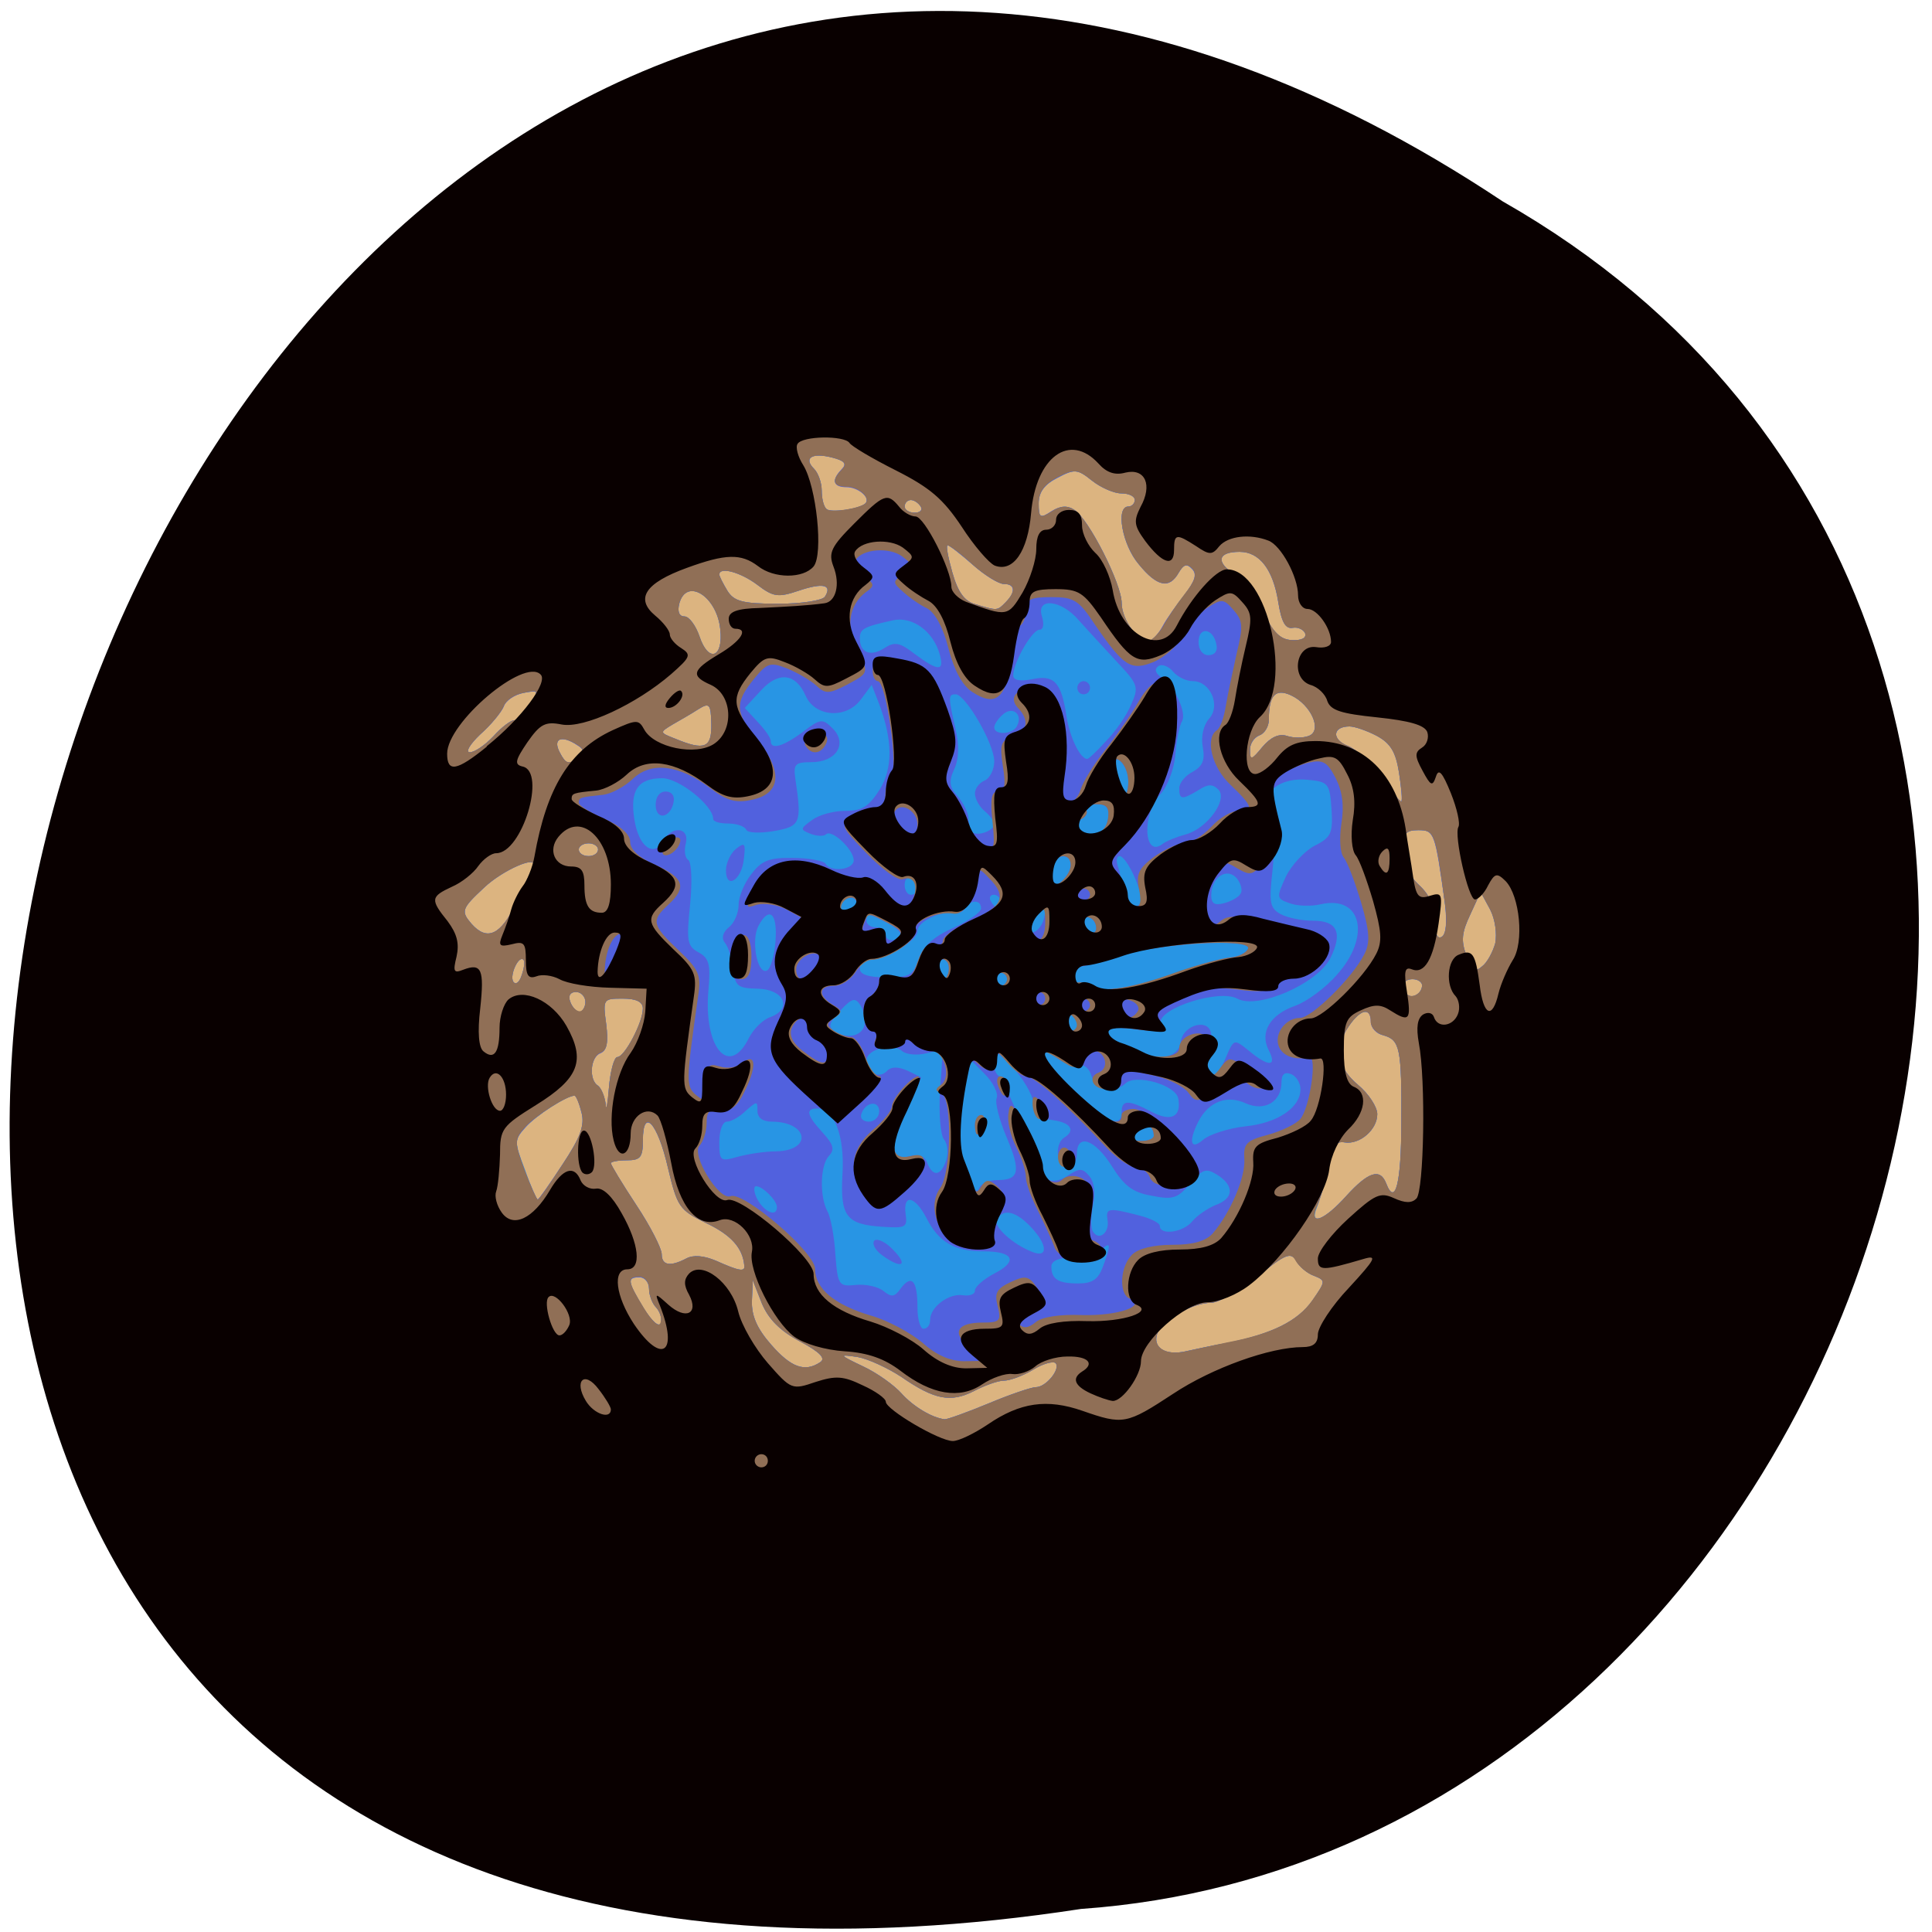 
<svg xmlns="http://www.w3.org/2000/svg" xmlns:xlink="http://www.w3.org/1999/xlink" width="16px" height="16px" viewBox="0 0 16 16" version="1.1">
<g id="surface1">
<path style=" stroke:none;fill-rule:nonzero;fill:rgb(3.529%,0%,0%);fill-opacity:1;" d="M 12.445 1.668 C 0.582 -6.223 -6.516 18.184 8.953 15.809 C 15.633 15.34 18.793 5.285 12.445 1.668 Z M 12.445 1.668 "/>
<path style="fill-rule:evenodd;fill:rgb(86.275%,70.588%,50.196%);fill-opacity:1;stroke-width:1;stroke-linecap:butt;stroke-linejoin:miter;stroke:rgb(0%,0%,0%);stroke-opacity:1;stroke-miterlimit:4;" d="M 253.457 140.108 C 253.642 169.254 238.477 196.174 213.632 210.814 C 188.849 225.387 158.209 225.387 133.365 210.814 C 108.582 196.174 93.354 169.254 93.539 140.108 C 93.354 111.03 108.582 84.11 133.365 69.47 C 158.209 54.897 188.849 54.897 213.632 69.47 C 238.477 84.11 253.642 111.03 253.457 140.108 Z M 253.457 140.108 " transform="matrix(0.063,0,0,0.058,-3.005,-0.409)"/>
<path style=" stroke:none;fill-rule:nonzero;fill:rgb(15.686%,58.431%,89.412%);fill-opacity:1;" d="M 2.941 8.27 L 2.941 2.801 L 12.941 2.801 L 12.941 13.742 L 2.941 13.742 Z M 8.191 11.621 C 8.367 11.547 8.543 11.488 8.578 11.488 C 8.664 11.488 8.785 11.336 8.742 11.289 C 8.723 11.27 8.637 11.293 8.555 11.344 C 8.469 11.395 8.363 11.434 8.312 11.434 C 8.266 11.434 8.156 11.473 8.066 11.52 C 7.875 11.617 7.742 11.594 7.469 11.406 C 7.359 11.332 7.191 11.254 7.102 11.238 C 6.945 11.215 6.945 11.219 7.148 11.316 C 7.266 11.371 7.406 11.473 7.465 11.539 C 7.562 11.648 7.719 11.742 7.824 11.754 C 7.848 11.754 8.012 11.695 8.191 11.621 Z M 6.793 11.281 C 6.84 11.25 6.793 11.199 6.625 11.109 C 6.457 11.02 6.363 10.922 6.309 10.793 L 6.234 10.602 L 6.227 10.773 C 6.223 10.898 6.27 11.004 6.387 11.137 C 6.551 11.324 6.664 11.367 6.793 11.281 Z M 10.164 11.121 C 10.535 11.047 10.746 10.941 10.867 10.773 C 10.98 10.609 10.98 10.605 10.883 10.566 C 10.828 10.547 10.758 10.488 10.734 10.441 C 10.691 10.367 10.648 10.383 10.41 10.574 C 10.262 10.691 10.09 10.789 10.031 10.789 C 9.875 10.789 9.629 10.93 9.586 11.039 C 9.539 11.16 9.652 11.23 9.82 11.191 C 9.891 11.176 10.047 11.141 10.164 11.121 Z M 5.434 10.828 C 5.402 10.797 5.375 10.727 5.375 10.672 C 5.375 10.621 5.34 10.578 5.297 10.578 C 5.191 10.578 5.195 10.609 5.332 10.836 C 5.398 10.941 5.457 10.996 5.473 10.957 C 5.484 10.918 5.465 10.863 5.434 10.828 Z M 6.164 10.48 C 6.152 10.336 6.055 10.227 5.848 10.129 C 5.625 10.02 5.609 9.996 5.531 9.668 C 5.445 9.297 5.324 9.168 5.324 9.445 C 5.324 9.586 5.305 9.609 5.191 9.609 C 5.117 9.609 5.059 9.621 5.059 9.633 C 5.059 9.648 5.152 9.801 5.27 9.98 C 5.387 10.156 5.48 10.34 5.48 10.387 C 5.48 10.48 5.551 10.492 5.684 10.422 C 5.742 10.391 5.828 10.398 5.93 10.441 C 6.121 10.527 6.172 10.535 6.164 10.48 Z M 11.148 9.906 C 11.332 9.703 11.43 9.672 11.48 9.801 C 11.555 9.996 11.605 9.793 11.605 9.305 C 11.609 8.68 11.594 8.613 11.457 8.574 C 11.402 8.562 11.355 8.512 11.355 8.461 C 11.355 8.34 11.27 8.355 11.172 8.496 C 11.047 8.676 11.07 8.836 11.246 8.984 C 11.336 9.059 11.406 9.168 11.406 9.227 C 11.406 9.355 11.262 9.48 11.137 9.461 C 11.066 9.449 11.031 9.488 11.008 9.594 C 10.992 9.676 10.969 9.781 10.961 9.824 C 10.949 9.871 10.926 9.949 10.906 10 C 10.84 10.156 10.969 10.105 11.148 9.906 Z M 4.66 9.641 C 4.805 9.422 4.844 9.32 4.816 9.215 C 4.797 9.137 4.773 9.074 4.758 9.074 C 4.695 9.074 4.438 9.238 4.352 9.336 C 4.258 9.441 4.258 9.453 4.348 9.688 C 4.395 9.824 4.445 9.934 4.453 9.934 C 4.465 9.934 4.555 9.801 4.66 9.641 Z M 5.113 8.754 C 5.172 8.754 5.324 8.469 5.324 8.352 C 5.324 8.297 5.27 8.27 5.156 8.27 C 4.996 8.27 4.992 8.273 5.02 8.48 C 5.039 8.633 5.027 8.699 4.973 8.719 C 4.887 8.754 4.875 8.945 4.953 8.992 C 4.98 9.012 5.008 9.082 5.016 9.145 C 5.02 9.211 5.035 9.148 5.043 9.008 C 5.055 8.867 5.086 8.754 5.113 8.754 Z M 4.848 8.297 C 4.848 8.254 4.812 8.215 4.77 8.215 C 4.723 8.215 4.703 8.246 4.723 8.297 C 4.738 8.34 4.773 8.379 4.801 8.379 C 4.824 8.379 4.848 8.34 4.848 8.297 Z M 11.777 8.16 C 11.777 8.133 11.742 8.109 11.699 8.109 C 11.617 8.109 11.594 8.172 11.652 8.234 C 11.695 8.277 11.777 8.227 11.777 8.16 Z M 4.336 7.949 C 4.297 7.906 4.219 8.074 4.25 8.129 C 4.27 8.16 4.301 8.137 4.32 8.078 C 4.34 8.023 4.348 7.965 4.336 7.949 Z M 12.383 7.812 C 12.398 7.734 12.383 7.613 12.34 7.531 L 12.262 7.387 L 12.176 7.574 C 12.105 7.723 12.098 7.793 12.145 7.914 C 12.191 8.035 12.215 8.055 12.273 8.004 C 12.316 7.973 12.363 7.883 12.383 7.812 Z M 11.965 7.473 C 11.887 6.895 11.879 6.875 11.746 6.875 C 11.641 6.875 11.617 6.902 11.617 7.039 C 11.617 7.145 11.664 7.246 11.75 7.328 C 11.84 7.41 11.883 7.508 11.883 7.621 C 11.883 7.734 11.902 7.781 11.941 7.758 C 11.977 7.734 11.988 7.629 11.965 7.473 Z M 4.273 7.48 C 4.34 7.34 4.402 7.203 4.414 7.176 C 4.465 7.074 4.164 7.203 4.008 7.352 C 3.82 7.527 3.816 7.547 3.906 7.652 C 4.035 7.797 4.152 7.742 4.273 7.48 Z M 4.953 7.035 C 4.953 7.008 4.918 6.984 4.875 6.984 C 4.828 6.984 4.793 7.008 4.793 7.035 C 4.793 7.066 4.828 7.09 4.875 7.09 C 4.918 7.09 4.953 7.066 4.953 7.035 Z M 11.586 6.398 C 11.559 6.227 11.516 6.156 11.402 6.094 C 11.32 6.051 11.219 6.016 11.176 6.016 C 11.035 6.016 11.027 6.125 11.16 6.176 C 11.23 6.203 11.355 6.32 11.441 6.438 C 11.523 6.555 11.598 6.645 11.605 6.637 C 11.617 6.629 11.605 6.52 11.586 6.398 Z M 4.785 6.172 C 4.648 6.082 4.574 6.117 4.637 6.234 C 4.684 6.324 4.711 6.336 4.773 6.281 C 4.836 6.227 4.84 6.207 4.785 6.172 Z M 10.656 6.094 C 10.711 6.113 10.793 6.113 10.84 6.094 C 10.953 6.051 10.859 5.836 10.691 5.758 C 10.562 5.699 10.508 5.758 10.508 5.961 C 10.508 6.016 10.473 6.074 10.43 6.09 C 10.383 6.109 10.348 6.164 10.352 6.219 C 10.352 6.301 10.367 6.293 10.453 6.188 C 10.523 6.105 10.59 6.074 10.656 6.094 Z M 4.086 6.098 C 4.152 6.023 4.23 5.965 4.258 5.965 C 4.285 5.965 4.344 5.906 4.387 5.84 C 4.465 5.715 4.465 5.715 4.336 5.738 C 4.262 5.75 4.188 5.801 4.172 5.848 C 4.152 5.898 4.066 6.004 3.977 6.082 C 3.891 6.164 3.852 6.23 3.891 6.23 C 3.93 6.23 4.016 6.172 4.086 6.098 Z M 5.891 5.996 C 5.887 5.828 5.875 5.816 5.781 5.875 C 5.727 5.91 5.633 5.965 5.57 6 C 5.461 6.066 5.461 6.066 5.59 6.117 C 5.836 6.219 5.895 6.195 5.891 5.996 Z M 5.965 5.211 C 5.938 4.938 5.684 4.777 5.625 5 C 5.609 5.066 5.625 5.105 5.668 5.105 C 5.707 5.105 5.762 5.18 5.793 5.27 C 5.867 5.492 5.992 5.449 5.965 5.211 Z M 9.633 5.184 C 9.664 5.125 9.742 5.008 9.809 4.926 C 9.898 4.809 9.918 4.754 9.871 4.711 C 9.828 4.664 9.801 4.676 9.762 4.742 C 9.684 4.879 9.582 4.859 9.43 4.672 C 9.293 4.512 9.238 4.195 9.344 4.195 C 9.375 4.195 9.398 4.168 9.398 4.141 C 9.398 4.109 9.348 4.086 9.285 4.086 C 9.227 4.086 9.117 4.039 9.043 3.98 C 8.922 3.883 8.898 3.883 8.758 3.957 C 8.648 4.012 8.602 4.078 8.602 4.168 C 8.602 4.289 8.613 4.297 8.711 4.234 C 8.781 4.188 8.84 4.184 8.898 4.223 C 9.016 4.297 9.289 4.836 9.289 4.992 C 9.289 5.137 9.438 5.332 9.52 5.305 C 9.551 5.297 9.602 5.242 9.633 5.184 Z M 10.809 5.246 C 10.797 5.215 10.75 5.191 10.707 5.199 C 10.645 5.211 10.613 5.152 10.586 4.984 C 10.543 4.715 10.43 4.57 10.266 4.57 C 10.086 4.57 10.066 4.652 10.219 4.754 C 10.293 4.801 10.402 4.945 10.461 5.066 C 10.543 5.238 10.602 5.297 10.699 5.301 C 10.777 5.305 10.82 5.285 10.809 5.246 Z M 8.328 4.988 C 8.414 4.902 8.41 4.836 8.312 4.836 C 8.273 4.836 8.156 4.766 8.055 4.676 C 7.957 4.59 7.863 4.516 7.848 4.516 C 7.832 4.516 7.852 4.617 7.887 4.742 C 7.934 4.906 7.988 4.98 8.078 5.004 C 8.262 5.059 8.258 5.059 8.328 4.988 Z M 6.832 4.941 C 6.895 4.844 6.816 4.824 6.617 4.891 C 6.445 4.949 6.406 4.945 6.273 4.844 C 6.133 4.738 5.957 4.691 5.957 4.758 C 5.957 4.773 5.988 4.832 6.023 4.891 C 6.078 4.98 6.148 5 6.445 5 C 6.641 5 6.812 4.973 6.832 4.941 Z M 7.168 4.168 C 7.211 4.121 7.109 4.031 7.012 4.031 C 6.898 4.031 6.883 3.977 6.973 3.887 C 7.016 3.84 6.996 3.816 6.891 3.789 C 6.723 3.746 6.652 3.793 6.742 3.883 C 6.777 3.918 6.805 4 6.805 4.062 C 6.805 4.125 6.82 4.195 6.844 4.215 C 6.879 4.25 7.121 4.215 7.168 4.168 Z M 7.625 4.195 C 7.605 4.164 7.57 4.141 7.543 4.141 C 7.516 4.141 7.492 4.164 7.492 4.195 C 7.492 4.223 7.531 4.246 7.574 4.246 C 7.621 4.246 7.645 4.223 7.625 4.195 Z M 7.625 4.195 "/>
<path style=" stroke:none;fill-rule:nonzero;fill:rgb(31.765%,38.039%,87.059%);fill-opacity:1;" d="M 2.941 8.27 L 2.941 2.801 L 12.941 2.801 L 12.941 13.742 L 2.941 13.742 Z M 8.191 11.621 C 8.367 11.547 8.543 11.488 8.578 11.488 C 8.664 11.488 8.785 11.336 8.742 11.289 C 8.723 11.27 8.637 11.293 8.555 11.344 C 8.469 11.395 8.363 11.434 8.312 11.434 C 8.266 11.434 8.156 11.473 8.066 11.52 C 7.875 11.617 7.742 11.594 7.469 11.406 C 7.359 11.332 7.191 11.254 7.102 11.238 C 6.945 11.215 6.945 11.219 7.148 11.316 C 7.266 11.371 7.406 11.473 7.465 11.539 C 7.562 11.648 7.719 11.742 7.824 11.754 C 7.848 11.754 8.012 11.695 8.191 11.621 Z M 6.793 11.281 C 6.84 11.25 6.793 11.199 6.625 11.109 C 6.457 11.02 6.363 10.922 6.309 10.793 L 6.234 10.602 L 6.227 10.773 C 6.223 10.898 6.27 11.004 6.387 11.137 C 6.551 11.324 6.664 11.367 6.793 11.281 Z M 10.164 11.121 C 10.535 11.047 10.746 10.941 10.867 10.773 C 10.98 10.609 10.98 10.605 10.883 10.566 C 10.828 10.547 10.758 10.488 10.734 10.441 C 10.691 10.367 10.648 10.383 10.41 10.574 C 10.262 10.691 10.09 10.789 10.031 10.789 C 9.875 10.789 9.629 10.93 9.586 11.039 C 9.539 11.16 9.652 11.23 9.82 11.191 C 9.891 11.176 10.047 11.141 10.164 11.121 Z M 5.434 10.828 C 5.402 10.797 5.375 10.727 5.375 10.672 C 5.375 10.621 5.34 10.578 5.297 10.578 C 5.191 10.578 5.195 10.609 5.332 10.836 C 5.398 10.941 5.457 10.996 5.473 10.957 C 5.484 10.918 5.465 10.863 5.434 10.828 Z M 7.703 10.93 C 7.703 10.824 7.859 10.707 7.977 10.727 C 8.031 10.734 8.074 10.719 8.074 10.688 C 8.074 10.656 8.145 10.594 8.234 10.547 C 8.434 10.445 8.395 10.363 8.145 10.363 C 7.906 10.363 7.777 10.289 7.676 10.094 C 7.578 9.902 7.477 9.883 7.5 10.055 C 7.516 10.164 7.5 10.172 7.312 10.16 C 7.008 10.141 6.957 10.074 6.977 9.723 C 6.996 9.41 6.91 9.18 6.77 9.18 C 6.668 9.18 6.68 9.234 6.812 9.379 C 6.902 9.477 6.914 9.52 6.867 9.57 C 6.793 9.645 6.785 9.902 6.852 10.031 C 6.879 10.078 6.91 10.242 6.918 10.387 C 6.938 10.645 6.945 10.656 7.09 10.641 C 7.168 10.633 7.273 10.656 7.316 10.691 C 7.383 10.746 7.41 10.742 7.461 10.668 C 7.551 10.551 7.598 10.605 7.598 10.828 C 7.598 10.926 7.621 11.004 7.648 11.004 C 7.68 11.004 7.703 10.973 7.703 10.93 Z M 7.305 10.395 C 7.246 10.352 7.219 10.297 7.242 10.273 C 7.266 10.254 7.336 10.285 7.398 10.352 C 7.527 10.484 7.465 10.512 7.305 10.395 Z M 9.133 10.492 C 9.203 10.309 9.199 10.273 9.121 10.352 C 9.086 10.387 8.98 10.414 8.883 10.414 C 8.773 10.414 8.707 10.441 8.707 10.488 C 8.707 10.594 8.762 10.629 8.93 10.629 C 9.043 10.629 9.094 10.598 9.133 10.492 Z M 6.164 10.484 C 6.152 10.336 6.055 10.227 5.848 10.129 C 5.625 10.02 5.609 9.996 5.531 9.668 C 5.445 9.297 5.324 9.168 5.324 9.445 C 5.324 9.586 5.301 9.609 5.191 9.609 C 5.117 9.609 5.059 9.621 5.059 9.633 C 5.059 9.648 5.152 9.801 5.27 9.98 C 5.387 10.156 5.48 10.34 5.48 10.387 C 5.48 10.48 5.551 10.492 5.684 10.422 C 5.742 10.391 5.828 10.398 5.93 10.441 C 6.121 10.527 6.172 10.535 6.164 10.484 Z M 8.547 10.172 C 8.418 10.031 8.312 10.004 8.254 10.098 C 8.223 10.152 8.379 10.301 8.547 10.367 C 8.68 10.422 8.676 10.312 8.547 10.172 Z M 9.172 10.102 C 9.156 10.004 9.18 10 9.434 10.066 C 9.531 10.09 9.605 10.129 9.605 10.152 C 9.605 10.234 9.801 10.207 9.875 10.113 C 9.914 10.066 10 10.008 10.066 9.98 C 10.219 9.926 10.223 9.82 10.082 9.73 C 9.988 9.672 9.961 9.68 9.855 9.801 C 9.754 9.926 9.711 9.938 9.535 9.902 C 9.379 9.875 9.309 9.82 9.207 9.656 C 9.066 9.434 8.918 9.383 8.918 9.559 C 8.918 9.617 8.883 9.664 8.84 9.664 C 8.75 9.664 8.73 9.477 8.812 9.422 C 8.91 9.363 8.867 9.297 8.723 9.277 C 8.613 9.266 8.57 9.23 8.559 9.129 C 8.547 9.059 8.469 8.926 8.387 8.84 C 8.238 8.688 8.23 8.684 8.23 8.797 C 8.23 8.859 8.254 8.914 8.285 8.914 C 8.312 8.914 8.336 8.949 8.336 8.988 C 8.336 9.031 8.398 9.168 8.469 9.297 C 8.543 9.426 8.602 9.566 8.602 9.613 C 8.602 9.77 8.711 9.824 8.84 9.738 C 8.941 9.672 8.965 9.672 9.023 9.742 C 9.062 9.789 9.074 9.883 9.051 9.984 C 9.035 10.07 9.031 10.168 9.051 10.199 C 9.102 10.281 9.191 10.207 9.172 10.102 Z M 11.148 9.906 C 11.332 9.703 11.43 9.672 11.48 9.801 C 11.555 9.996 11.605 9.793 11.605 9.305 C 11.609 8.68 11.594 8.613 11.457 8.574 C 11.398 8.562 11.352 8.512 11.352 8.461 C 11.352 8.34 11.266 8.355 11.172 8.496 C 11.047 8.676 11.07 8.836 11.246 8.984 C 11.336 9.059 11.406 9.168 11.406 9.227 C 11.406 9.355 11.262 9.48 11.137 9.461 C 11.066 9.449 11.031 9.488 11.008 9.594 C 10.992 9.676 10.969 9.781 10.961 9.824 C 10.949 9.871 10.926 9.949 10.902 10 C 10.84 10.156 10.969 10.105 11.148 9.906 Z M 6.434 9.996 C 6.434 9.941 6.316 9.824 6.262 9.824 C 6.238 9.824 6.242 9.875 6.273 9.934 C 6.332 10.039 6.434 10.082 6.434 9.996 Z M 4.66 9.641 C 4.805 9.422 4.844 9.32 4.816 9.215 C 4.797 9.137 4.77 9.074 4.758 9.074 C 4.691 9.074 4.438 9.238 4.352 9.336 C 4.258 9.441 4.258 9.453 4.344 9.688 C 4.395 9.824 4.445 9.934 4.453 9.934 C 4.461 9.934 4.555 9.801 4.66 9.641 Z M 8.258 9.773 C 8.441 9.773 8.457 9.703 8.336 9.418 C 8.277 9.277 8.238 9.133 8.254 9.094 C 8.27 9.055 8.223 8.961 8.152 8.891 L 8.02 8.758 L 7.996 8.875 C 7.93 9.207 7.918 9.457 7.961 9.566 C 7.988 9.637 8.027 9.738 8.047 9.797 C 8.07 9.867 8.094 9.879 8.109 9.84 C 8.125 9.801 8.191 9.773 8.258 9.773 Z M 8.074 9.316 C 8.074 9.273 8.098 9.234 8.125 9.234 C 8.152 9.234 8.16 9.273 8.145 9.316 C 8.129 9.359 8.105 9.395 8.094 9.395 C 8.082 9.395 8.074 9.359 8.074 9.316 Z M 7.836 9.609 C 7.855 9.547 7.848 9.469 7.816 9.434 C 7.789 9.398 7.773 9.215 7.785 9.027 L 7.809 8.688 L 7.672 8.723 C 7.594 8.742 7.504 8.734 7.469 8.703 C 7.387 8.633 7.176 8.691 7.176 8.781 C 7.176 8.883 7.277 8.938 7.344 8.871 C 7.379 8.832 7.438 8.832 7.516 8.867 L 7.629 8.922 L 7.5 9.184 C 7.359 9.477 7.371 9.617 7.539 9.574 C 7.609 9.555 7.66 9.574 7.68 9.633 C 7.727 9.75 7.793 9.738 7.836 9.609 Z M 6.43 9.535 C 6.73 9.527 6.695 9.293 6.395 9.289 C 6.316 9.289 6.273 9.258 6.273 9.199 C 6.273 9.117 6.27 9.117 6.176 9.199 C 6.125 9.25 6.055 9.289 6.02 9.289 C 5.984 9.289 5.957 9.363 5.957 9.457 C 5.957 9.613 5.965 9.621 6.102 9.582 C 6.184 9.559 6.328 9.535 6.43 9.535 Z M 10.312 9.328 C 10.582 9.301 10.77 9.172 10.77 9.02 C 10.77 8.969 10.734 8.91 10.691 8.895 C 10.641 8.875 10.613 8.895 10.613 8.961 C 10.613 9.125 10.473 9.207 10.316 9.137 C 10.164 9.066 10.012 9.121 9.926 9.285 C 9.84 9.453 9.859 9.531 9.965 9.438 C 10.016 9.395 10.172 9.344 10.312 9.328 Z M 9.555 9.406 C 9.555 9.328 9.496 9.297 9.418 9.324 C 9.309 9.367 9.328 9.449 9.449 9.449 C 9.508 9.449 9.555 9.43 9.555 9.406 Z M 7.281 9.203 C 7.281 9.109 7.164 9.125 7.133 9.227 C 7.121 9.262 7.148 9.289 7.195 9.289 C 7.242 9.289 7.281 9.25 7.281 9.203 Z M 9.289 9.207 C 9.289 9.109 9.344 9.105 9.535 9.207 C 9.699 9.293 9.785 9.25 9.758 9.098 C 9.738 8.984 9.402 8.891 9.32 8.973 C 9.23 9.059 9.07 9.023 9.039 8.91 C 9.023 8.852 8.98 8.812 8.945 8.828 C 8.91 8.84 8.828 8.816 8.766 8.77 C 8.527 8.602 8.59 8.766 8.863 9.023 C 9.148 9.293 9.289 9.355 9.289 9.207 Z M 5.113 8.754 C 5.172 8.754 5.324 8.469 5.324 8.352 C 5.324 8.297 5.27 8.27 5.156 8.27 C 4.996 8.27 4.992 8.273 5.02 8.48 C 5.039 8.633 5.027 8.699 4.973 8.723 C 4.887 8.754 4.875 8.945 4.953 8.992 C 4.98 9.012 5.008 9.082 5.016 9.145 C 5.02 9.211 5.031 9.148 5.043 9.008 C 5.055 8.867 5.086 8.754 5.113 8.754 Z M 10.152 8.758 C 10.219 8.602 10.219 8.602 10.344 8.703 C 10.504 8.836 10.578 8.836 10.508 8.699 C 10.43 8.551 10.516 8.402 10.73 8.328 C 10.824 8.293 10.98 8.18 11.074 8.07 C 11.355 7.754 11.277 7.414 10.941 7.488 C 10.859 7.508 10.742 7.504 10.68 7.48 C 10.57 7.441 10.57 7.434 10.648 7.262 C 10.695 7.164 10.805 7.047 10.887 7.004 C 11.027 6.934 11.039 6.898 11.027 6.699 C 11.012 6.484 11 6.473 10.82 6.457 C 10.57 6.438 10.414 6.594 10.508 6.773 C 10.551 6.848 10.559 7 10.539 7.203 C 10.508 7.477 10.516 7.52 10.605 7.57 C 10.664 7.602 10.785 7.625 10.875 7.625 C 11.078 7.625 11.121 7.727 11.016 7.938 C 10.906 8.148 10.414 8.363 10.246 8.27 C 10.098 8.191 9.609 8.344 9.609 8.469 C 9.609 8.539 9.562 8.547 9.371 8.52 C 9.137 8.488 9.031 8.562 9.223 8.625 C 9.273 8.641 9.359 8.676 9.41 8.703 C 9.582 8.797 9.758 8.762 9.777 8.633 C 9.797 8.477 10.031 8.426 10.031 8.578 C 10.031 8.633 10.004 8.703 9.973 8.738 C 9.91 8.801 9.949 8.914 10.035 8.914 C 10.066 8.914 10.117 8.844 10.152 8.758 Z M 6.203 8.594 C 6.242 8.52 6.32 8.441 6.383 8.422 C 6.566 8.352 6.492 8.191 6.273 8.188 C 6.109 8.184 6.09 8.168 6.07 8.027 C 6.062 7.938 6.031 7.84 6.004 7.809 C 5.973 7.77 5.984 7.723 6.035 7.68 C 6.082 7.645 6.117 7.559 6.117 7.492 C 6.117 7.426 6.164 7.312 6.223 7.238 C 6.309 7.125 6.371 7.102 6.566 7.105 C 6.699 7.105 6.82 7.129 6.836 7.152 C 6.879 7.227 7.07 7.203 7.07 7.125 C 7.07 7.035 6.887 6.863 6.84 6.91 C 6.824 6.926 6.766 6.926 6.715 6.906 C 6.625 6.871 6.625 6.863 6.723 6.793 C 6.777 6.75 6.902 6.715 7 6.715 C 7.141 6.715 7.195 6.68 7.285 6.539 C 7.395 6.359 7.395 6.133 7.277 5.82 L 7.219 5.672 L 7.129 5.793 C 7.008 5.957 6.75 5.938 6.672 5.762 C 6.59 5.574 6.445 5.559 6.301 5.719 L 6.168 5.863 L 6.273 5.977 C 6.332 6.039 6.383 6.109 6.383 6.137 C 6.383 6.211 6.484 6.184 6.648 6.062 C 6.797 5.949 6.812 5.949 6.898 6.035 C 7.02 6.16 6.926 6.312 6.719 6.312 C 6.586 6.312 6.57 6.328 6.586 6.445 C 6.641 6.816 6.633 6.844 6.406 6.883 C 6.293 6.902 6.188 6.898 6.18 6.871 C 6.168 6.844 6.102 6.82 6.031 6.82 C 5.961 6.82 5.906 6.805 5.906 6.781 C 5.906 6.672 5.625 6.445 5.484 6.445 C 5.281 6.445 5.215 6.547 5.254 6.789 C 5.289 7.012 5.414 7.105 5.492 6.965 C 5.562 6.836 5.711 6.848 5.68 6.984 C 5.664 7.043 5.672 7.105 5.699 7.121 C 5.727 7.137 5.734 7.301 5.715 7.492 C 5.684 7.793 5.691 7.836 5.785 7.887 C 5.871 7.934 5.887 7.984 5.867 8.199 C 5.824 8.676 6.039 8.93 6.203 8.594 Z M 6.012 7.207 C 6.012 7.152 6.047 7.07 6.094 7.031 C 6.168 6.973 6.176 6.98 6.16 7.117 C 6.141 7.289 6.012 7.371 6.012 7.207 Z M 5.43 6.664 C 5.43 6.602 5.461 6.555 5.512 6.555 C 5.562 6.555 5.59 6.59 5.578 6.645 C 5.551 6.777 5.43 6.797 5.43 6.664 Z M 7.16 8.484 C 7.168 8.441 7.152 8.367 7.125 8.324 C 7.082 8.258 7.055 8.266 6.957 8.371 C 6.863 8.473 6.855 8.504 6.914 8.543 C 7.02 8.609 7.145 8.578 7.16 8.484 Z M 8.922 8.488 C 8.922 8.461 8.895 8.422 8.867 8.402 C 8.84 8.387 8.812 8.41 8.812 8.453 C 8.812 8.5 8.84 8.539 8.867 8.539 C 8.895 8.539 8.922 8.516 8.922 8.488 Z M 4.848 8.297 C 4.848 8.254 4.812 8.215 4.77 8.215 C 4.723 8.215 4.703 8.246 4.723 8.297 C 4.738 8.34 4.773 8.379 4.801 8.379 C 4.824 8.379 4.848 8.34 4.848 8.297 Z M 11.777 8.16 C 11.777 8.133 11.742 8.109 11.699 8.109 C 11.617 8.109 11.594 8.172 11.652 8.234 C 11.695 8.277 11.777 8.227 11.777 8.16 Z M 9.766 8.047 C 9.926 7.988 10.113 7.938 10.184 7.93 C 10.254 7.926 10.324 7.891 10.336 7.855 C 10.363 7.766 9.57 7.812 9.254 7.922 C 9.129 7.965 8.988 8.004 8.945 8.004 C 8.902 8.004 8.867 8.039 8.867 8.086 C 8.867 8.133 8.887 8.156 8.91 8.145 C 8.934 8.129 8.984 8.137 9.027 8.164 C 9.121 8.227 9.383 8.184 9.766 8.047 Z M 4.336 7.949 C 4.297 7.906 4.219 8.074 4.25 8.129 C 4.27 8.16 4.301 8.137 4.32 8.078 C 4.34 8.023 4.348 7.965 4.336 7.949 Z M 8.34 8.109 C 8.34 8.078 8.312 8.055 8.285 8.055 C 8.258 8.055 8.23 8.078 8.23 8.109 C 8.23 8.141 8.258 8.164 8.285 8.164 C 8.312 8.164 8.34 8.141 8.34 8.109 Z M 7.609 7.941 C 7.645 7.836 7.73 7.758 7.895 7.684 C 8.023 7.625 8.125 7.555 8.125 7.523 C 8.125 7.449 8.039 7.449 7.992 7.52 C 7.977 7.551 7.934 7.57 7.898 7.562 C 7.785 7.543 7.598 7.633 7.598 7.711 C 7.598 7.789 7.336 7.949 7.203 7.949 C 7.16 7.949 7.121 7.98 7.121 8.023 C 7.121 8.07 7.191 8.094 7.34 8.094 C 7.531 8.094 7.562 8.078 7.609 7.941 Z M 7.84 7.961 C 7.789 7.91 7.742 7.992 7.785 8.062 C 7.82 8.117 7.832 8.117 7.852 8.062 C 7.863 8.027 7.859 7.98 7.84 7.961 Z M 6.422 7.797 C 6.441 7.562 6.371 7.5 6.281 7.668 C 6.219 7.785 6.27 8.066 6.348 8.039 C 6.379 8.031 6.414 7.918 6.422 7.797 Z M 12.383 7.812 C 12.398 7.734 12.383 7.613 12.34 7.531 L 12.262 7.387 L 12.176 7.574 C 12.105 7.723 12.098 7.793 12.145 7.914 C 12.191 8.035 12.215 8.055 12.273 8.004 C 12.316 7.973 12.363 7.883 12.383 7.812 Z M 7.457 7.754 C 7.473 7.734 7.43 7.684 7.352 7.645 C 7.188 7.559 7.176 7.559 7.176 7.625 C 7.176 7.656 7.211 7.68 7.254 7.68 C 7.297 7.68 7.332 7.703 7.332 7.734 C 7.332 7.793 7.402 7.805 7.457 7.754 Z M 11.965 7.473 C 11.883 6.895 11.879 6.875 11.746 6.875 C 11.641 6.875 11.617 6.902 11.617 7.039 C 11.617 7.145 11.664 7.246 11.75 7.328 C 11.84 7.41 11.883 7.508 11.883 7.621 C 11.883 7.734 11.902 7.781 11.941 7.758 C 11.977 7.734 11.984 7.633 11.965 7.473 Z M 4.273 7.48 C 4.34 7.34 4.402 7.203 4.414 7.176 C 4.465 7.074 4.164 7.203 4.008 7.352 C 3.82 7.527 3.816 7.547 3.906 7.652 C 4.035 7.797 4.148 7.742 4.273 7.48 Z M 8.648 7.598 C 8.664 7.508 8.656 7.504 8.582 7.566 C 8.48 7.652 8.469 7.754 8.562 7.719 C 8.598 7.707 8.637 7.652 8.648 7.598 Z M 9.078 7.688 C 9.078 7.621 9.016 7.574 8.965 7.605 C 8.91 7.641 8.957 7.734 9.027 7.734 C 9.055 7.734 9.078 7.715 9.078 7.688 Z M 7.09 7.461 C 7.059 7.402 6.961 7.449 6.961 7.52 C 6.961 7.547 7 7.555 7.043 7.539 C 7.086 7.523 7.109 7.484 7.09 7.461 Z M 8.285 7.465 C 8.285 7.438 8.262 7.41 8.23 7.41 C 8.199 7.41 8.188 7.438 8.207 7.465 C 8.223 7.496 8.25 7.52 8.262 7.52 C 8.273 7.52 8.285 7.496 8.285 7.465 Z M 9.449 7.449 C 9.449 7.344 9.324 7.09 9.273 7.09 C 9.246 7.09 9.242 7.129 9.258 7.176 C 9.277 7.223 9.289 7.316 9.289 7.391 C 9.289 7.469 9.32 7.52 9.371 7.52 C 9.414 7.52 9.449 7.488 9.449 7.449 Z M 10.273 7.402 C 10.293 7.375 10.277 7.316 10.242 7.273 C 10.16 7.18 10.031 7.266 10.031 7.414 C 10.031 7.484 10.059 7.5 10.137 7.48 C 10.195 7.465 10.258 7.43 10.273 7.402 Z M 7.598 7.363 C 7.598 7.332 7.574 7.297 7.543 7.277 C 7.516 7.258 7.492 7.281 7.492 7.328 C 7.492 7.375 7.516 7.41 7.543 7.41 C 7.574 7.41 7.598 7.391 7.598 7.363 Z M 8.867 7.164 C 8.867 7.051 8.723 7.078 8.695 7.195 C 8.68 7.25 8.68 7.312 8.695 7.328 C 8.738 7.371 8.867 7.25 8.867 7.164 Z M 4.953 7.035 C 4.953 7.008 4.918 6.984 4.875 6.984 C 4.828 6.984 4.793 7.008 4.793 7.035 C 4.793 7.066 4.828 7.09 4.875 7.09 C 4.918 7.09 4.953 7.066 4.953 7.035 Z M 9.82 6.91 C 9.996 6.863 10.172 6.621 10.09 6.539 C 10.043 6.492 10.004 6.492 9.926 6.543 C 9.789 6.625 9.766 6.625 9.766 6.527 C 9.766 6.484 9.816 6.422 9.879 6.391 C 9.961 6.344 9.98 6.293 9.961 6.188 C 9.945 6.102 9.965 6.008 10.012 5.953 C 10.113 5.844 10.023 5.641 9.879 5.641 C 9.824 5.641 9.75 5.605 9.715 5.562 C 9.68 5.52 9.625 5.496 9.594 5.516 C 9.559 5.539 9.566 5.574 9.617 5.609 C 9.734 5.695 9.828 5.902 9.789 5.973 C 9.77 6.004 9.742 6.129 9.734 6.25 C 9.723 6.371 9.668 6.516 9.609 6.578 C 9.453 6.746 9.473 7.113 9.629 6.988 C 9.66 6.965 9.746 6.93 9.82 6.91 Z M 8.234 6.824 C 8.234 6.801 8.195 6.75 8.152 6.715 C 8.109 6.68 8.074 6.613 8.074 6.57 C 8.074 6.531 8.109 6.484 8.152 6.465 C 8.195 6.449 8.234 6.375 8.234 6.305 C 8.234 6.16 7.996 5.75 7.914 5.75 C 7.852 5.75 7.852 5.77 7.914 6.039 C 7.945 6.172 7.941 6.289 7.902 6.371 C 7.855 6.473 7.863 6.52 7.934 6.598 C 7.98 6.652 8.02 6.734 8.02 6.777 C 8.02 6.82 8.035 6.871 8.051 6.891 C 8.094 6.93 8.234 6.879 8.234 6.824 Z M 9.176 6.781 C 9.188 6.688 9.164 6.66 9.078 6.66 C 9.016 6.66 8.98 6.684 8.996 6.711 C 9.012 6.734 8.988 6.773 8.941 6.789 C 8.828 6.836 8.906 6.938 9.043 6.918 C 9.117 6.91 9.164 6.859 9.176 6.781 Z M 11.586 6.398 C 11.559 6.227 11.516 6.156 11.402 6.094 C 11.32 6.051 11.219 6.016 11.176 6.016 C 11.035 6.016 11.027 6.125 11.16 6.176 C 11.23 6.203 11.355 6.32 11.441 6.438 C 11.523 6.555 11.598 6.645 11.605 6.637 C 11.613 6.629 11.605 6.52 11.586 6.398 Z M 9.344 6.477 C 9.344 6.352 9.258 6.246 9.203 6.301 C 9.164 6.34 9.242 6.609 9.297 6.609 C 9.32 6.609 9.344 6.547 9.344 6.477 Z M 4.781 6.172 C 4.648 6.082 4.574 6.117 4.637 6.234 C 4.684 6.324 4.711 6.336 4.773 6.281 C 4.836 6.227 4.84 6.207 4.781 6.172 Z M 9.16 6.137 C 9.238 6.059 9.332 5.922 9.367 5.836 C 9.434 5.688 9.426 5.668 9.246 5.477 C 9.141 5.363 9 5.211 8.934 5.137 C 8.789 4.965 8.578 4.945 8.629 5.105 C 8.648 5.168 8.641 5.215 8.609 5.215 C 8.547 5.215 8.391 5.488 8.391 5.594 C 8.391 5.633 8.445 5.645 8.547 5.625 C 8.73 5.586 8.789 5.648 8.832 5.93 C 8.859 6.105 8.945 6.285 9.004 6.285 C 9.016 6.285 9.086 6.219 9.16 6.137 Z M 8.922 5.695 C 8.922 5.668 8.945 5.641 8.973 5.641 C 9.004 5.641 9.027 5.668 9.027 5.695 C 9.027 5.727 9.004 5.75 8.973 5.75 C 8.945 5.75 8.922 5.727 8.922 5.695 Z M 10.656 6.094 C 10.711 6.113 10.793 6.113 10.84 6.094 C 10.953 6.051 10.859 5.836 10.691 5.758 C 10.562 5.699 10.508 5.758 10.508 5.961 C 10.508 6.016 10.473 6.074 10.43 6.09 C 10.383 6.109 10.348 6.164 10.352 6.219 C 10.352 6.301 10.367 6.293 10.453 6.188 C 10.523 6.105 10.59 6.074 10.656 6.094 Z M 4.086 6.098 C 4.152 6.023 4.23 5.965 4.258 5.965 C 4.285 5.965 4.344 5.906 4.387 5.84 C 4.465 5.715 4.465 5.715 4.336 5.738 C 4.262 5.754 4.188 5.801 4.172 5.852 C 4.152 5.898 4.066 6.004 3.977 6.082 C 3.891 6.164 3.852 6.23 3.891 6.23 C 3.93 6.23 4.016 6.172 4.086 6.098 Z M 5.891 5.996 C 5.887 5.828 5.875 5.816 5.781 5.875 C 5.727 5.91 5.629 5.965 5.57 6 C 5.461 6.066 5.461 6.066 5.59 6.117 C 5.836 6.219 5.895 6.195 5.891 5.996 Z M 8.418 6.02 C 8.477 5.922 8.391 5.844 8.309 5.914 C 8.266 5.949 8.234 6 8.234 6.023 C 8.234 6.09 8.379 6.082 8.418 6.02 Z M 7.781 5.414 C 7.727 5.227 7.555 5.102 7.395 5.137 C 7.152 5.191 7.121 5.207 7.121 5.289 C 7.121 5.406 7.211 5.441 7.324 5.367 C 7.41 5.312 7.453 5.32 7.578 5.418 C 7.773 5.562 7.824 5.562 7.781 5.414 Z M 5.965 5.211 C 5.938 4.938 5.684 4.777 5.625 5 C 5.609 5.066 5.625 5.105 5.668 5.105 C 5.707 5.105 5.762 5.18 5.793 5.273 C 5.867 5.492 5.992 5.449 5.965 5.211 Z M 10.074 5.34 C 10.051 5.203 9.926 5.184 9.926 5.316 C 9.926 5.383 9.961 5.426 10.008 5.426 C 10.059 5.426 10.086 5.391 10.074 5.34 Z M 9.629 5.184 C 9.66 5.125 9.742 5.012 9.809 4.926 C 9.898 4.809 9.914 4.754 9.871 4.711 C 9.828 4.664 9.801 4.676 9.762 4.742 C 9.684 4.883 9.582 4.859 9.43 4.672 C 9.293 4.512 9.238 4.195 9.344 4.195 C 9.371 4.195 9.398 4.168 9.398 4.141 C 9.398 4.109 9.348 4.086 9.285 4.086 C 9.227 4.086 9.117 4.039 9.043 3.98 C 8.922 3.883 8.898 3.883 8.758 3.957 C 8.648 4.012 8.602 4.078 8.602 4.168 C 8.602 4.289 8.613 4.297 8.707 4.234 C 8.781 4.188 8.84 4.184 8.898 4.223 C 9.016 4.297 9.289 4.836 9.289 4.996 C 9.289 5.137 9.438 5.332 9.52 5.305 C 9.551 5.297 9.598 5.242 9.629 5.184 Z M 10.809 5.246 C 10.797 5.215 10.75 5.191 10.707 5.199 C 10.645 5.211 10.613 5.152 10.586 4.988 C 10.543 4.715 10.43 4.57 10.266 4.57 C 10.086 4.57 10.066 4.652 10.219 4.754 C 10.293 4.801 10.402 4.945 10.461 5.066 C 10.543 5.238 10.602 5.297 10.699 5.301 C 10.777 5.305 10.82 5.285 10.809 5.246 Z M 8.328 4.988 C 8.414 4.902 8.406 4.836 8.312 4.836 C 8.27 4.836 8.156 4.766 8.055 4.676 C 7.957 4.59 7.863 4.516 7.848 4.516 C 7.832 4.516 7.852 4.617 7.887 4.742 C 7.934 4.906 7.988 4.98 8.078 5.004 C 8.262 5.059 8.258 5.059 8.328 4.988 Z M 6.832 4.941 C 6.895 4.844 6.816 4.824 6.617 4.891 C 6.445 4.949 6.406 4.945 6.273 4.844 C 6.133 4.738 5.957 4.691 5.957 4.758 C 5.957 4.773 5.988 4.832 6.023 4.891 C 6.078 4.98 6.148 5 6.445 5 C 6.637 5 6.812 4.973 6.832 4.941 Z M 7.168 4.168 C 7.211 4.121 7.105 4.035 7.012 4.035 C 6.898 4.035 6.883 3.977 6.969 3.887 C 7.016 3.84 6.996 3.816 6.891 3.789 C 6.723 3.746 6.652 3.793 6.742 3.883 C 6.777 3.918 6.805 4 6.805 4.062 C 6.805 4.125 6.82 4.195 6.844 4.215 C 6.875 4.25 7.121 4.215 7.168 4.168 Z M 7.625 4.195 C 7.605 4.164 7.57 4.141 7.543 4.141 C 7.516 4.141 7.492 4.164 7.492 4.195 C 7.492 4.223 7.527 4.246 7.574 4.246 C 7.621 4.246 7.641 4.223 7.625 4.195 Z M 7.625 4.195 "/>
<path style=" stroke:none;fill-rule:nonzero;fill:rgb(56.471%,43.529%,33.725%);fill-opacity:1;" d="M 2.941 8.27 L 2.941 2.801 L 12.938 2.801 L 12.941 8.27 L 12.941 13.742 L 2.941 13.742 Z M 8.191 11.621 C 8.367 11.547 8.543 11.488 8.578 11.488 C 8.664 11.488 8.785 11.336 8.742 11.289 C 8.723 11.27 8.637 11.293 8.555 11.344 C 8.469 11.395 8.363 11.434 8.312 11.434 C 8.266 11.434 8.156 11.473 8.066 11.52 C 7.875 11.617 7.742 11.594 7.469 11.406 C 7.359 11.332 7.191 11.254 7.102 11.238 C 6.945 11.215 6.945 11.219 7.148 11.316 C 7.266 11.371 7.406 11.473 7.465 11.539 C 7.562 11.648 7.719 11.742 7.824 11.754 C 7.848 11.754 8.012 11.695 8.191 11.621 Z M 6.793 11.281 C 6.84 11.25 6.793 11.199 6.625 11.109 C 6.457 11.02 6.363 10.922 6.309 10.793 L 6.234 10.602 L 6.227 10.773 C 6.223 10.898 6.27 11.004 6.387 11.137 C 6.551 11.324 6.664 11.367 6.793 11.281 Z M 8.031 11.164 C 7.879 11.039 7.922 10.953 8.137 10.953 C 8.281 10.953 8.293 10.938 8.262 10.816 C 8.234 10.707 8.254 10.672 8.371 10.617 C 8.488 10.562 8.52 10.566 8.582 10.656 C 8.648 10.75 8.645 10.766 8.52 10.832 C 8.418 10.887 8.395 10.926 8.438 10.965 C 8.477 11.004 8.516 11 8.578 10.949 C 8.629 10.906 8.777 10.883 8.965 10.891 C 9.254 10.898 9.504 10.816 9.355 10.754 C 9.266 10.719 9.273 10.492 9.375 10.391 C 9.426 10.34 9.551 10.309 9.711 10.309 C 9.883 10.309 9.988 10.277 10.043 10.215 C 10.188 10.047 10.316 9.75 10.305 9.598 C 10.297 9.473 10.32 9.445 10.5 9.398 C 10.613 9.367 10.734 9.309 10.77 9.266 C 10.848 9.168 10.91 8.746 10.844 8.758 C 10.719 8.781 10.621 8.746 10.59 8.664 C 10.551 8.559 10.648 8.43 10.766 8.43 C 10.863 8.43 11.199 8.098 11.297 7.906 C 11.348 7.809 11.344 7.719 11.273 7.477 C 11.223 7.309 11.16 7.141 11.129 7.102 C 11.098 7.066 11.09 6.945 11.109 6.82 C 11.133 6.672 11.117 6.555 11.062 6.445 C 10.992 6.309 10.957 6.289 10.836 6.316 C 10.758 6.336 10.637 6.387 10.566 6.43 C 10.441 6.512 10.438 6.547 10.531 6.902 C 10.547 6.965 10.52 7.062 10.465 7.137 C 10.375 7.25 10.355 7.254 10.246 7.191 C 10.141 7.125 10.121 7.129 10.027 7.242 C 9.855 7.457 9.926 7.781 10.109 7.629 C 10.16 7.582 10.238 7.582 10.383 7.621 C 10.496 7.648 10.652 7.688 10.734 7.707 C 10.816 7.723 10.895 7.773 10.914 7.816 C 10.953 7.93 10.781 8.109 10.633 8.109 C 10.562 8.109 10.508 8.137 10.508 8.168 C 10.508 8.211 10.426 8.219 10.25 8.195 C 10.051 8.168 9.934 8.188 9.742 8.27 C 9.52 8.367 9.5 8.387 9.562 8.469 C 9.629 8.547 9.613 8.551 9.383 8.52 C 9.227 8.5 9.133 8.508 9.133 8.539 C 9.133 8.57 9.172 8.609 9.223 8.625 C 9.273 8.641 9.359 8.676 9.41 8.703 C 9.551 8.777 9.766 8.762 9.766 8.68 C 9.766 8.582 9.926 8.52 9.996 8.586 C 10.031 8.621 10.023 8.668 9.977 8.727 C 9.922 8.793 9.922 8.824 9.973 8.875 C 10.023 8.926 10.055 8.918 10.109 8.84 C 10.18 8.746 10.188 8.75 10.348 8.867 C 10.438 8.938 10.488 9 10.457 9.012 C 10.426 9.023 10.367 9.004 10.332 8.973 C 10.281 8.934 10.215 8.949 10.086 9.027 C 9.918 9.133 9.902 9.133 9.84 9.047 C 9.805 9 9.684 8.938 9.57 8.91 C 9.289 8.844 9.238 8.848 9.238 8.941 C 9.238 8.984 9.203 9.02 9.16 9.02 C 9.051 9.02 9.004 8.918 9.098 8.883 C 9.195 8.844 9.152 8.699 9.047 8.699 C 9.004 8.699 8.957 8.734 8.938 8.781 C 8.91 8.855 8.895 8.855 8.777 8.777 C 8.531 8.613 8.582 8.754 8.863 9.023 C 9.129 9.273 9.289 9.355 9.289 9.234 C 9.289 9.207 9.332 9.184 9.387 9.184 C 9.52 9.184 9.887 9.578 9.863 9.699 C 9.84 9.828 9.566 9.867 9.523 9.75 C 9.504 9.703 9.449 9.664 9.398 9.664 C 9.352 9.664 9.238 9.586 9.148 9.488 C 8.84 9.156 8.566 8.914 8.5 8.914 C 8.465 8.914 8.391 8.859 8.336 8.793 C 8.25 8.691 8.234 8.688 8.234 8.766 C 8.23 8.875 8.176 8.887 8.086 8.797 C 8.043 8.754 8.02 8.77 8 8.867 C 7.934 9.203 7.918 9.457 7.965 9.566 C 7.988 9.637 8.027 9.738 8.047 9.797 C 8.074 9.883 8.09 9.887 8.125 9.828 C 8.164 9.766 8.188 9.766 8.25 9.816 C 8.316 9.875 8.32 9.906 8.258 10.023 C 8.219 10.098 8.199 10.195 8.215 10.234 C 8.254 10.332 7.969 10.336 7.852 10.242 C 7.734 10.145 7.703 9.953 7.785 9.84 C 7.879 9.715 7.887 9.094 7.797 9.055 C 7.746 9.035 7.742 9.02 7.793 8.984 C 7.883 8.918 7.816 8.699 7.707 8.699 C 7.66 8.699 7.59 8.672 7.555 8.633 C 7.52 8.598 7.492 8.594 7.492 8.621 C 7.492 8.648 7.43 8.676 7.355 8.68 C 7.258 8.688 7.227 8.668 7.25 8.613 C 7.266 8.57 7.258 8.539 7.23 8.539 C 7.145 8.539 7.121 8.301 7.203 8.254 C 7.246 8.23 7.281 8.176 7.281 8.133 C 7.281 8.074 7.316 8.062 7.414 8.086 C 7.527 8.117 7.555 8.098 7.602 7.957 C 7.641 7.852 7.684 7.805 7.734 7.824 C 7.773 7.84 7.809 7.824 7.809 7.789 C 7.809 7.754 7.918 7.68 8.047 7.621 C 8.305 7.508 8.34 7.422 8.191 7.273 C 8.105 7.18 8.098 7.184 8.082 7.309 C 8.059 7.465 7.977 7.578 7.895 7.566 C 7.762 7.543 7.551 7.637 7.578 7.707 C 7.605 7.781 7.352 7.949 7.215 7.949 C 7.18 7.949 7.117 7.996 7.082 8.055 C 7.043 8.113 6.969 8.164 6.91 8.164 C 6.777 8.164 6.773 8.246 6.895 8.32 C 6.977 8.367 6.98 8.383 6.91 8.43 C 6.84 8.477 6.84 8.492 6.91 8.539 C 6.953 8.566 7.016 8.59 7.051 8.59 C 7.082 8.59 7.137 8.664 7.168 8.754 C 7.195 8.84 7.25 8.914 7.285 8.914 C 7.316 8.914 7.258 8.996 7.145 9.102 L 6.945 9.285 L 6.73 9.09 C 6.383 8.777 6.352 8.699 6.461 8.461 C 6.539 8.301 6.543 8.238 6.496 8.156 C 6.406 8.012 6.418 7.875 6.543 7.73 L 6.648 7.605 L 6.512 7.531 C 6.438 7.492 6.328 7.477 6.27 7.492 C 6.168 7.527 6.168 7.523 6.266 7.348 C 6.383 7.133 6.609 7.09 6.891 7.227 C 6.992 7.273 7.109 7.301 7.148 7.285 C 7.191 7.27 7.27 7.316 7.324 7.387 C 7.445 7.539 7.52 7.555 7.566 7.434 C 7.605 7.324 7.562 7.25 7.477 7.281 C 7.438 7.297 7.305 7.199 7.18 7.07 C 6.961 6.844 6.957 6.828 7.059 6.773 C 7.117 6.742 7.203 6.715 7.25 6.715 C 7.301 6.715 7.332 6.668 7.332 6.59 C 7.332 6.523 7.355 6.445 7.383 6.418 C 7.441 6.359 7.336 5.641 7.27 5.641 C 7.246 5.641 7.227 5.602 7.227 5.555 C 7.227 5.484 7.262 5.477 7.426 5.508 C 7.668 5.551 7.715 5.598 7.832 5.926 C 7.91 6.141 7.914 6.211 7.859 6.344 C 7.805 6.477 7.809 6.52 7.875 6.594 C 7.918 6.645 7.977 6.762 8.004 6.848 C 8.031 6.938 8.098 7.02 8.152 7.027 C 8.234 7.047 8.242 7.02 8.219 6.801 C 8.199 6.613 8.211 6.555 8.266 6.555 C 8.32 6.555 8.332 6.504 8.305 6.344 C 8.277 6.164 8.289 6.133 8.387 6.102 C 8.508 6.059 8.527 5.965 8.434 5.867 C 8.328 5.758 8.465 5.664 8.621 5.734 C 8.762 5.801 8.832 6.125 8.777 6.465 C 8.754 6.621 8.766 6.66 8.832 6.66 C 8.875 6.66 8.93 6.605 8.949 6.539 C 8.969 6.473 9.062 6.324 9.156 6.207 C 9.25 6.086 9.371 5.914 9.426 5.816 C 9.594 5.523 9.707 5.633 9.684 6.07 C 9.668 6.395 9.492 6.793 9.266 7.023 C 9.145 7.148 9.137 7.168 9.211 7.25 C 9.254 7.301 9.289 7.379 9.289 7.43 C 9.289 7.48 9.328 7.52 9.375 7.52 C 9.441 7.52 9.457 7.484 9.434 7.367 C 9.406 7.242 9.43 7.191 9.555 7.098 C 9.641 7.035 9.754 6.984 9.809 6.984 C 9.863 6.984 9.961 6.922 10.031 6.848 C 10.098 6.773 10.199 6.715 10.254 6.715 C 10.387 6.715 10.375 6.676 10.191 6.5 C 10.035 6.355 9.977 6.113 10.078 6.047 C 10.105 6.031 10.137 5.941 10.152 5.844 C 10.168 5.746 10.211 5.551 10.242 5.41 C 10.297 5.184 10.293 5.141 10.215 5.051 C 10.133 4.957 10.117 4.957 9.996 5.035 C 9.926 5.082 9.832 5.188 9.793 5.266 C 9.754 5.348 9.645 5.441 9.559 5.48 C 9.367 5.559 9.309 5.523 9.07 5.176 C 8.934 4.969 8.895 4.945 8.707 4.945 C 8.535 4.945 8.496 4.965 8.496 5.047 C 8.496 5.105 8.477 5.164 8.449 5.18 C 8.426 5.199 8.391 5.332 8.371 5.48 C 8.328 5.789 8.242 5.855 8.051 5.73 C 7.969 5.676 7.902 5.551 7.855 5.371 C 7.812 5.199 7.746 5.078 7.68 5.039 C 7.621 5.012 7.531 4.949 7.48 4.902 C 7.391 4.824 7.391 4.816 7.48 4.754 C 7.566 4.688 7.566 4.68 7.473 4.609 C 7.363 4.527 7.141 4.547 7.086 4.637 C 7.066 4.668 7.098 4.727 7.152 4.77 C 7.246 4.836 7.246 4.852 7.168 4.906 C 7.031 5.012 7.004 5.191 7.094 5.367 C 7.199 5.578 7.199 5.57 7.012 5.672 C 6.867 5.746 6.836 5.75 6.758 5.676 C 6.711 5.633 6.602 5.57 6.516 5.535 C 6.375 5.48 6.352 5.492 6.242 5.625 C 6.082 5.824 6.086 5.902 6.281 6.141 C 6.488 6.395 6.465 6.578 6.219 6.625 C 6.094 6.652 6.016 6.629 5.887 6.531 C 5.625 6.332 5.395 6.305 5.242 6.449 C 5.172 6.516 5.062 6.574 4.996 6.582 C 4.805 6.602 4.793 6.605 4.793 6.648 C 4.793 6.672 4.891 6.73 5.004 6.781 C 5.141 6.84 5.219 6.91 5.219 6.973 C 5.219 7.035 5.293 7.105 5.43 7.164 C 5.664 7.27 5.691 7.348 5.535 7.492 C 5.391 7.625 5.398 7.66 5.621 7.871 C 5.789 8.031 5.809 8.074 5.781 8.254 C 5.68 8.961 5.68 8.996 5.766 9.07 C 5.844 9.133 5.852 9.121 5.852 8.969 C 5.852 8.82 5.867 8.805 5.961 8.832 C 6.02 8.852 6.102 8.84 6.141 8.809 C 6.254 8.711 6.273 8.816 6.176 9.02 C 6.109 9.164 6.059 9.203 5.969 9.191 C 5.875 9.18 5.852 9.203 5.852 9.301 C 5.852 9.371 5.824 9.453 5.793 9.488 C 5.723 9.562 5.953 9.945 6.051 9.906 C 6.16 9.867 6.75 10.371 6.75 10.508 C 6.75 10.672 6.91 10.805 7.211 10.895 C 7.352 10.934 7.543 11.039 7.641 11.121 C 7.754 11.223 7.871 11.273 7.984 11.273 L 8.152 11.27 Z M 8.73 10.32 C 8.711 10.27 8.652 10.141 8.598 10.031 C 8.543 9.926 8.496 9.797 8.496 9.75 C 8.496 9.699 8.461 9.586 8.414 9.496 C 8.367 9.406 8.34 9.281 8.352 9.219 C 8.363 9.117 8.387 9.137 8.484 9.328 C 8.551 9.449 8.602 9.586 8.602 9.629 C 8.602 9.742 8.73 9.836 8.797 9.77 C 8.824 9.738 8.891 9.73 8.941 9.75 C 9.012 9.777 9.023 9.828 8.996 10.012 C 8.969 10.195 8.98 10.246 9.051 10.273 C 9.184 10.324 9.094 10.414 8.914 10.414 C 8.812 10.414 8.746 10.383 8.73 10.32 Z M 7.152 9.867 C 7.023 9.684 7.051 9.512 7.227 9.359 C 7.316 9.285 7.387 9.195 7.387 9.16 C 7.387 9.094 7.551 8.914 7.605 8.914 C 7.621 8.914 7.574 9.035 7.504 9.18 C 7.359 9.477 7.371 9.617 7.543 9.574 C 7.707 9.531 7.676 9.672 7.484 9.84 C 7.289 10.016 7.258 10.02 7.152 9.867 Z M 8.762 9.582 C 8.762 9.539 8.785 9.504 8.812 9.504 C 8.844 9.504 8.867 9.539 8.867 9.582 C 8.867 9.629 8.844 9.664 8.812 9.664 C 8.785 9.664 8.762 9.629 8.762 9.582 Z M 8.074 9.316 C 8.074 9.27 8.098 9.234 8.125 9.234 C 8.152 9.234 8.164 9.27 8.145 9.316 C 8.129 9.359 8.105 9.395 8.094 9.395 C 8.082 9.395 8.074 9.359 8.074 9.316 Z M 8.59 9.258 C 8.566 9.234 8.551 9.18 8.551 9.137 C 8.551 9.074 8.566 9.07 8.609 9.113 C 8.641 9.145 8.66 9.199 8.648 9.234 C 8.637 9.27 8.609 9.277 8.59 9.258 Z M 8.266 8.992 C 8.25 8.949 8.258 8.914 8.285 8.914 C 8.316 8.914 8.34 8.949 8.34 8.992 C 8.34 9.039 8.328 9.074 8.316 9.074 C 8.305 9.074 8.281 9.039 8.266 8.992 Z M 6.074 7.938 C 6.098 7.691 6.223 7.676 6.223 7.918 C 6.223 8.055 6.199 8.109 6.141 8.109 C 6.078 8.109 6.062 8.066 6.074 7.938 Z M 5.492 7.031 C 5.504 6.996 5.547 6.953 5.582 6.938 C 5.625 6.926 5.645 6.945 5.629 6.984 C 5.617 7.023 5.574 7.066 5.539 7.078 C 5.496 7.094 5.477 7.074 5.492 7.031 Z M 6.672 6.18 C 6.652 6.148 6.676 6.109 6.723 6.09 C 6.824 6.051 6.883 6.094 6.832 6.176 C 6.789 6.246 6.715 6.25 6.672 6.176 Z M 10.164 11.117 C 10.535 11.047 10.746 10.941 10.867 10.77 C 10.98 10.609 10.98 10.605 10.883 10.566 C 10.824 10.547 10.758 10.488 10.73 10.441 C 10.691 10.367 10.648 10.383 10.41 10.574 C 10.262 10.691 10.09 10.789 10.031 10.789 C 9.875 10.789 9.625 10.93 9.586 11.039 C 9.539 11.156 9.652 11.23 9.82 11.191 C 9.891 11.176 10.047 11.141 10.164 11.117 Z M 5.434 10.828 C 5.402 10.797 5.375 10.727 5.375 10.672 C 5.375 10.621 5.34 10.574 5.297 10.574 C 5.191 10.574 5.195 10.609 5.332 10.832 C 5.398 10.941 5.457 10.996 5.469 10.957 C 5.484 10.918 5.465 10.863 5.434 10.828 Z M 6.164 10.48 C 6.152 10.336 6.055 10.227 5.848 10.129 C 5.625 10.02 5.609 9.996 5.531 9.668 C 5.445 9.297 5.324 9.164 5.324 9.445 C 5.324 9.586 5.301 9.609 5.191 9.609 C 5.117 9.609 5.059 9.621 5.059 9.633 C 5.059 9.645 5.152 9.801 5.27 9.98 C 5.387 10.156 5.48 10.34 5.48 10.387 C 5.48 10.48 5.551 10.492 5.684 10.422 C 5.742 10.391 5.828 10.398 5.93 10.441 C 6.121 10.527 6.172 10.535 6.164 10.48 Z M 11.148 9.906 C 11.332 9.703 11.43 9.672 11.48 9.801 C 11.555 9.996 11.605 9.793 11.605 9.305 C 11.609 8.68 11.594 8.613 11.457 8.574 C 11.398 8.559 11.352 8.508 11.352 8.461 C 11.352 8.34 11.27 8.355 11.172 8.496 C 11.047 8.676 11.07 8.836 11.246 8.984 C 11.336 9.059 11.406 9.168 11.406 9.227 C 11.406 9.355 11.262 9.48 11.137 9.461 C 11.066 9.449 11.031 9.488 11.008 9.594 C 10.992 9.676 10.969 9.781 10.961 9.824 C 10.949 9.871 10.926 9.949 10.902 10 C 10.84 10.156 10.969 10.105 11.148 9.906 Z M 4.66 9.641 C 4.805 9.422 4.844 9.32 4.816 9.211 C 4.797 9.137 4.77 9.074 4.758 9.074 C 4.695 9.074 4.438 9.238 4.352 9.332 C 4.258 9.438 4.258 9.453 4.344 9.688 C 4.395 9.824 4.445 9.934 4.453 9.934 C 4.465 9.934 4.555 9.801 4.66 9.641 Z M 9.555 9.406 C 9.555 9.328 9.496 9.293 9.418 9.324 C 9.309 9.367 9.328 9.449 9.449 9.449 C 9.508 9.449 9.555 9.43 9.555 9.406 Z M 5.113 8.754 C 5.172 8.754 5.324 8.465 5.324 8.352 C 5.324 8.297 5.27 8.27 5.156 8.27 C 4.996 8.27 4.992 8.273 5.02 8.48 C 5.039 8.633 5.027 8.699 4.973 8.719 C 4.887 8.754 4.875 8.945 4.953 8.992 C 4.98 9.012 5.008 9.078 5.016 9.145 C 5.02 9.207 5.031 9.148 5.043 9.008 C 5.055 8.867 5.086 8.754 5.113 8.754 Z M 6.855 8.723 C 6.855 8.68 6.82 8.629 6.777 8.609 C 6.734 8.594 6.699 8.547 6.699 8.504 C 6.699 8.402 6.598 8.41 6.555 8.52 C 6.535 8.574 6.566 8.641 6.648 8.703 C 6.805 8.824 6.855 8.832 6.855 8.723 Z M 8.918 8.488 C 8.918 8.461 8.895 8.422 8.867 8.402 C 8.836 8.387 8.812 8.406 8.812 8.453 C 8.812 8.5 8.836 8.539 8.867 8.539 C 8.895 8.539 8.918 8.516 8.918 8.488 Z M 9.422 8.375 C 9.441 8.348 9.418 8.309 9.371 8.289 C 9.27 8.25 9.211 8.293 9.262 8.375 C 9.305 8.445 9.379 8.445 9.422 8.375 Z M 4.848 8.297 C 4.848 8.254 4.812 8.215 4.77 8.215 C 4.723 8.215 4.703 8.246 4.723 8.297 C 4.738 8.34 4.773 8.375 4.801 8.375 C 4.824 8.375 4.848 8.34 4.848 8.297 Z M 9.027 8.324 C 9.027 8.293 9 8.27 8.973 8.27 C 8.945 8.27 8.918 8.293 8.918 8.324 C 8.918 8.352 8.945 8.375 8.973 8.375 C 9 8.375 9.027 8.352 9.027 8.324 Z M 8.656 8.27 C 8.656 8.238 8.633 8.215 8.602 8.215 C 8.574 8.215 8.551 8.238 8.551 8.27 C 8.551 8.301 8.574 8.324 8.602 8.324 C 8.633 8.324 8.656 8.301 8.656 8.27 Z M 11.777 8.16 C 11.777 8.133 11.742 8.109 11.699 8.109 C 11.617 8.109 11.594 8.172 11.652 8.234 C 11.695 8.273 11.777 8.227 11.777 8.16 Z M 9.766 8.043 C 9.926 7.988 10.113 7.938 10.184 7.93 C 10.254 7.926 10.324 7.891 10.336 7.855 C 10.363 7.766 9.57 7.812 9.254 7.922 C 9.129 7.965 8.988 8 8.945 8 C 8.902 8 8.867 8.039 8.867 8.086 C 8.867 8.133 8.887 8.156 8.91 8.141 C 8.934 8.129 8.984 8.137 9.027 8.164 C 9.121 8.227 9.383 8.184 9.766 8.043 Z M 4.336 7.949 C 4.297 7.906 4.219 8.074 4.25 8.129 C 4.27 8.16 4.301 8.137 4.32 8.078 C 4.34 8.02 4.348 7.965 4.336 7.949 Z M 8.34 8.109 C 8.34 8.078 8.312 8.055 8.285 8.055 C 8.258 8.055 8.23 8.078 8.23 8.109 C 8.23 8.137 8.258 8.164 8.285 8.164 C 8.312 8.164 8.34 8.137 8.34 8.109 Z M 5.152 7.879 C 5.203 7.762 5.199 7.734 5.141 7.734 C 5.074 7.734 5.008 7.887 5.008 8.051 C 5.004 8.152 5.07 8.074 5.152 7.879 Z M 6.75 8.027 C 6.789 7.98 6.805 7.93 6.789 7.914 C 6.734 7.859 6.594 7.941 6.594 8.027 C 6.594 8.133 6.668 8.133 6.75 8.027 Z M 7.84 7.961 C 7.785 7.906 7.742 7.988 7.785 8.062 C 7.82 8.117 7.832 8.117 7.852 8.062 C 7.863 8.023 7.859 7.98 7.84 7.961 Z M 12.383 7.812 C 12.398 7.734 12.383 7.613 12.34 7.531 L 12.262 7.387 L 12.176 7.574 C 12.105 7.723 12.098 7.793 12.145 7.914 C 12.191 8.035 12.215 8.055 12.273 8.004 C 12.316 7.973 12.363 7.883 12.383 7.812 Z M 7.355 7.645 C 7.184 7.555 7.191 7.555 7.152 7.656 C 7.129 7.723 7.148 7.734 7.227 7.707 C 7.305 7.684 7.332 7.695 7.332 7.762 C 7.332 7.84 7.348 7.844 7.414 7.785 C 7.484 7.727 7.477 7.711 7.355 7.645 Z M 8.656 7.641 C 8.656 7.508 8.648 7.504 8.57 7.582 C 8.523 7.629 8.5 7.695 8.52 7.727 C 8.586 7.836 8.656 7.789 8.656 7.641 Z M 11.965 7.473 C 11.887 6.891 11.879 6.875 11.746 6.875 C 11.641 6.875 11.617 6.902 11.617 7.039 C 11.617 7.145 11.664 7.246 11.75 7.328 C 11.84 7.41 11.883 7.508 11.883 7.621 C 11.883 7.734 11.902 7.781 11.941 7.758 C 11.977 7.734 11.988 7.629 11.965 7.473 Z M 4.273 7.48 C 4.34 7.34 4.402 7.203 4.414 7.176 C 4.465 7.074 4.164 7.203 4.008 7.352 C 3.82 7.527 3.816 7.547 3.906 7.652 C 4.035 7.797 4.148 7.742 4.273 7.48 Z M 9.078 7.688 C 9.078 7.617 9.016 7.574 8.965 7.605 C 8.91 7.641 8.957 7.734 9.031 7.734 C 9.059 7.734 9.078 7.715 9.078 7.688 Z M 7.09 7.457 C 7.059 7.402 6.965 7.449 6.965 7.52 C 6.965 7.547 7 7.555 7.043 7.539 C 7.086 7.52 7.109 7.484 7.09 7.457 Z M 9.027 7.41 C 9.027 7.383 9.004 7.359 8.977 7.359 C 8.949 7.359 8.914 7.383 8.895 7.41 C 8.875 7.441 8.898 7.465 8.945 7.465 C 8.988 7.465 9.027 7.441 9.027 7.41 Z M 8.867 7.164 C 8.867 7.051 8.727 7.074 8.695 7.195 C 8.68 7.25 8.68 7.312 8.695 7.328 C 8.738 7.371 8.867 7.25 8.867 7.164 Z M 4.953 7.035 C 4.953 7.008 4.918 6.984 4.875 6.984 C 4.828 6.984 4.793 7.008 4.793 7.035 C 4.793 7.066 4.828 7.09 4.875 7.09 C 4.918 7.09 4.953 7.066 4.953 7.035 Z M 7.598 6.828 C 7.598 6.715 7.461 6.637 7.41 6.719 C 7.375 6.777 7.477 6.93 7.551 6.93 C 7.578 6.93 7.598 6.883 7.598 6.828 Z M 9.176 6.781 C 9.188 6.688 9.168 6.66 9.078 6.66 C 9.02 6.66 8.98 6.684 8.996 6.707 C 9.012 6.734 8.988 6.77 8.945 6.789 C 8.828 6.836 8.906 6.938 9.043 6.918 C 9.117 6.906 9.164 6.855 9.176 6.781 Z M 11.586 6.398 C 11.559 6.227 11.516 6.156 11.402 6.094 C 11.32 6.051 11.219 6.016 11.176 6.016 C 11.035 6.016 11.027 6.121 11.16 6.176 C 11.23 6.203 11.355 6.32 11.441 6.438 C 11.523 6.555 11.598 6.645 11.605 6.637 C 11.617 6.629 11.605 6.52 11.586 6.398 Z M 9.344 6.477 C 9.344 6.352 9.262 6.246 9.207 6.301 C 9.164 6.34 9.246 6.605 9.297 6.605 C 9.324 6.605 9.344 6.547 9.344 6.477 Z M 4.785 6.172 C 4.648 6.082 4.574 6.117 4.637 6.234 C 4.684 6.324 4.711 6.332 4.773 6.281 C 4.836 6.227 4.84 6.207 4.785 6.172 Z M 10.656 6.094 C 10.711 6.113 10.793 6.113 10.84 6.094 C 10.953 6.051 10.859 5.836 10.691 5.758 C 10.562 5.699 10.508 5.758 10.508 5.961 C 10.508 6.016 10.473 6.074 10.43 6.09 C 10.383 6.105 10.348 6.164 10.352 6.215 C 10.352 6.297 10.367 6.293 10.453 6.188 C 10.523 6.105 10.59 6.074 10.656 6.094 Z M 4.086 6.098 C 4.152 6.023 4.23 5.965 4.258 5.965 C 4.285 5.965 4.344 5.906 4.387 5.836 C 4.465 5.715 4.465 5.711 4.336 5.738 C 4.262 5.75 4.188 5.801 4.172 5.848 C 4.152 5.898 4.066 6.004 3.977 6.082 C 3.891 6.164 3.852 6.23 3.891 6.23 C 3.93 6.23 4.016 6.172 4.086 6.098 Z M 5.891 5.992 C 5.887 5.828 5.875 5.816 5.781 5.875 C 5.727 5.91 5.633 5.965 5.57 6 C 5.461 6.066 5.461 6.066 5.59 6.117 C 5.836 6.219 5.895 6.195 5.891 5.992 Z M 5.965 5.211 C 5.938 4.938 5.684 4.777 5.625 5 C 5.609 5.066 5.625 5.105 5.668 5.105 C 5.707 5.105 5.762 5.18 5.793 5.27 C 5.867 5.492 5.992 5.449 5.965 5.211 Z M 9.633 5.184 C 9.664 5.125 9.742 5.008 9.809 4.922 C 9.898 4.809 9.918 4.754 9.871 4.707 C 9.828 4.664 9.801 4.676 9.762 4.742 C 9.684 4.879 9.582 4.859 9.43 4.672 C 9.293 4.508 9.238 4.195 9.344 4.195 C 9.375 4.195 9.398 4.168 9.398 4.141 C 9.398 4.109 9.348 4.086 9.285 4.086 C 9.227 4.086 9.117 4.039 9.043 3.98 C 8.922 3.883 8.898 3.883 8.758 3.953 C 8.648 4.012 8.602 4.074 8.602 4.168 C 8.602 4.289 8.613 4.297 8.711 4.234 C 8.781 4.188 8.84 4.184 8.898 4.223 C 9.016 4.297 9.289 4.836 9.289 4.992 C 9.289 5.137 9.438 5.332 9.52 5.305 C 9.551 5.293 9.602 5.238 9.633 5.184 Z M 10.809 5.246 C 10.797 5.215 10.75 5.191 10.707 5.199 C 10.645 5.211 10.613 5.152 10.586 4.984 C 10.543 4.715 10.43 4.57 10.266 4.57 C 10.086 4.57 10.066 4.652 10.219 4.754 C 10.293 4.801 10.402 4.945 10.461 5.066 C 10.543 5.234 10.602 5.297 10.699 5.301 C 10.777 5.305 10.82 5.285 10.809 5.246 Z M 8.328 4.988 C 8.414 4.898 8.41 4.836 8.312 4.836 C 8.273 4.836 8.156 4.766 8.055 4.676 C 7.957 4.586 7.863 4.516 7.848 4.516 C 7.832 4.516 7.852 4.617 7.887 4.742 C 7.934 4.906 7.988 4.98 8.078 5.004 C 8.262 5.059 8.258 5.059 8.328 4.988 Z M 6.832 4.941 C 6.895 4.84 6.816 4.824 6.617 4.891 C 6.445 4.949 6.406 4.945 6.273 4.844 C 6.133 4.738 5.957 4.691 5.957 4.758 C 5.957 4.773 5.988 4.832 6.023 4.891 C 6.078 4.98 6.148 5 6.445 5 C 6.641 5 6.812 4.973 6.832 4.941 Z M 7.168 4.168 C 7.211 4.121 7.109 4.031 7.012 4.031 C 6.898 4.031 6.883 3.977 6.973 3.887 C 7.016 3.84 6.996 3.816 6.891 3.789 C 6.723 3.746 6.652 3.793 6.742 3.883 C 6.777 3.918 6.805 4 6.805 4.062 C 6.805 4.125 6.82 4.191 6.844 4.215 C 6.879 4.25 7.121 4.211 7.168 4.168 Z M 7.625 4.195 C 7.605 4.164 7.57 4.141 7.543 4.141 C 7.516 4.141 7.492 4.164 7.492 4.195 C 7.492 4.223 7.531 4.246 7.574 4.246 C 7.621 4.246 7.645 4.223 7.625 4.195 Z M 7.625 4.195 "/>
<path style=" stroke:none;fill-rule:nonzero;fill:rgb(3.529%,0%,0%);fill-opacity:1;" d="M 2.84 8.27 L 2.836 2.691 L 13.078 2.691 L 13.082 8.27 L 13.082 13.848 L 2.84 13.848 Z M 6.359 12.098 C 6.359 12.066 6.336 12.043 6.305 12.043 C 6.277 12.043 6.25 12.066 6.25 12.098 C 6.25 12.129 6.277 12.152 6.305 12.152 C 6.336 12.152 6.359 12.129 6.359 12.098 Z M 8.18 11.797 C 8.449 11.613 8.672 11.582 8.965 11.684 C 9.301 11.801 9.328 11.797 9.715 11.543 C 10.039 11.328 10.52 11.156 10.789 11.156 C 10.875 11.156 10.914 11.125 10.914 11.051 C 10.914 10.992 11.027 10.816 11.172 10.664 C 11.391 10.426 11.41 10.391 11.293 10.426 C 10.949 10.527 10.914 10.527 10.914 10.422 C 10.914 10.367 11.027 10.219 11.164 10.094 C 11.387 9.891 11.43 9.871 11.543 9.922 C 11.637 9.965 11.691 9.965 11.73 9.926 C 11.793 9.863 11.809 8.941 11.75 8.637 C 11.727 8.508 11.738 8.434 11.785 8.402 C 11.824 8.379 11.863 8.387 11.875 8.422 C 11.906 8.52 12.035 8.5 12.074 8.398 C 12.094 8.348 12.082 8.281 12.055 8.25 C 11.969 8.164 11.984 7.941 12.082 7.906 C 12.195 7.859 12.219 7.895 12.254 8.156 C 12.285 8.414 12.359 8.445 12.41 8.227 C 12.43 8.145 12.484 8.023 12.527 7.953 C 12.625 7.805 12.586 7.418 12.469 7.297 C 12.398 7.227 12.379 7.23 12.324 7.332 C 12.293 7.398 12.242 7.449 12.215 7.449 C 12.16 7.449 12.039 6.914 12.078 6.848 C 12.094 6.82 12.066 6.695 12.016 6.57 C 11.945 6.395 11.914 6.359 11.891 6.434 C 11.863 6.516 11.848 6.508 11.781 6.383 C 11.715 6.262 11.715 6.23 11.777 6.191 C 11.816 6.168 11.836 6.109 11.82 6.062 C 11.797 6.004 11.672 5.969 11.406 5.941 C 11.105 5.91 11.02 5.883 10.992 5.805 C 10.977 5.75 10.914 5.688 10.852 5.672 C 10.688 5.617 10.73 5.336 10.898 5.359 C 10.969 5.371 11.023 5.352 11.023 5.316 C 11.023 5.203 10.91 5.043 10.828 5.043 C 10.785 5.043 10.75 4.992 10.75 4.93 C 10.75 4.777 10.609 4.516 10.504 4.477 C 10.352 4.418 10.172 4.438 10.098 4.523 C 10.039 4.598 10.016 4.598 9.906 4.523 C 9.742 4.418 9.723 4.418 9.723 4.555 C 9.723 4.699 9.625 4.668 9.484 4.48 C 9.391 4.352 9.387 4.316 9.445 4.199 C 9.547 4.016 9.484 3.875 9.32 3.914 C 9.234 3.938 9.164 3.914 9.098 3.84 C 8.859 3.578 8.578 3.785 8.539 4.25 C 8.512 4.566 8.391 4.742 8.238 4.684 C 8.191 4.664 8.066 4.52 7.965 4.363 C 7.812 4.133 7.703 4.039 7.418 3.895 C 7.223 3.797 7.051 3.695 7.035 3.668 C 6.992 3.605 6.645 3.609 6.605 3.676 C 6.586 3.703 6.609 3.785 6.652 3.852 C 6.762 4.031 6.82 4.59 6.738 4.691 C 6.652 4.793 6.41 4.793 6.277 4.688 C 6.137 4.582 6.008 4.586 5.688 4.703 C 5.344 4.828 5.258 4.957 5.426 5.098 C 5.492 5.152 5.547 5.223 5.547 5.254 C 5.547 5.285 5.59 5.336 5.641 5.367 C 5.727 5.422 5.719 5.441 5.559 5.582 C 5.27 5.832 4.836 6.035 4.652 6 C 4.516 5.973 4.473 5.996 4.367 6.148 C 4.266 6.297 4.258 6.332 4.328 6.348 C 4.527 6.391 4.324 7.066 4.109 7.066 C 4.07 7.066 4.004 7.113 3.961 7.172 C 3.922 7.23 3.824 7.309 3.742 7.344 C 3.566 7.426 3.562 7.449 3.707 7.629 C 3.785 7.734 3.805 7.812 3.781 7.922 C 3.75 8.047 3.758 8.062 3.836 8.031 C 3.988 7.973 4.012 8.027 3.977 8.352 C 3.953 8.551 3.965 8.676 4.004 8.707 C 4.094 8.781 4.137 8.715 4.137 8.512 C 4.137 8.418 4.172 8.312 4.211 8.277 C 4.332 8.176 4.57 8.285 4.691 8.496 C 4.852 8.781 4.797 8.93 4.438 9.152 C 4.156 9.328 4.141 9.348 4.141 9.562 C 4.137 9.688 4.125 9.824 4.109 9.867 C 4.094 9.906 4.113 9.984 4.156 10.043 C 4.25 10.172 4.414 10.094 4.555 9.855 C 4.66 9.676 4.758 9.645 4.809 9.777 C 4.828 9.82 4.883 9.852 4.934 9.844 C 4.992 9.832 5.07 9.906 5.148 10.047 C 5.293 10.301 5.316 10.512 5.195 10.512 C 5.07 10.512 5.098 10.734 5.25 10.965 C 5.48 11.305 5.621 11.207 5.465 10.812 C 5.422 10.707 5.422 10.703 5.535 10.805 C 5.68 10.934 5.789 10.879 5.707 10.723 C 5.66 10.641 5.664 10.594 5.707 10.547 C 5.816 10.438 6.055 10.621 6.113 10.859 C 6.141 10.977 6.254 11.168 6.359 11.289 C 6.551 11.508 6.559 11.512 6.754 11.445 C 6.922 11.391 6.984 11.395 7.145 11.473 C 7.25 11.52 7.336 11.582 7.336 11.609 C 7.336 11.672 7.777 11.934 7.891 11.934 C 7.941 11.934 8.07 11.871 8.18 11.797 Z M 9.031 11.539 C 8.898 11.477 8.875 11.414 8.961 11.359 C 9.07 11.293 9.012 11.23 8.84 11.234 C 8.742 11.234 8.621 11.273 8.574 11.316 C 8.523 11.359 8.438 11.387 8.383 11.379 C 8.328 11.371 8.215 11.41 8.133 11.465 C 7.949 11.59 7.715 11.551 7.457 11.352 C 7.328 11.254 7.191 11.203 6.996 11.191 C 6.832 11.18 6.66 11.129 6.578 11.07 C 6.406 10.941 6.195 10.52 6.227 10.367 C 6.254 10.227 6.086 10.059 5.961 10.105 C 5.777 10.176 5.625 9.996 5.559 9.633 C 5.523 9.445 5.473 9.266 5.445 9.238 C 5.359 9.152 5.223 9.242 5.223 9.387 C 5.223 9.574 5.125 9.617 5.082 9.445 C 5.031 9.242 5.098 8.887 5.223 8.719 C 5.281 8.637 5.336 8.484 5.344 8.379 L 5.355 8.188 L 5.051 8.18 C 4.883 8.176 4.695 8.145 4.633 8.109 C 4.574 8.078 4.488 8.066 4.441 8.086 C 4.375 8.109 4.355 8.078 4.355 7.953 C 4.355 7.809 4.34 7.793 4.238 7.82 C 4.137 7.844 4.125 7.832 4.16 7.746 C 4.184 7.688 4.219 7.59 4.234 7.531 C 4.25 7.473 4.293 7.387 4.328 7.34 C 4.363 7.297 4.41 7.184 4.426 7.094 C 4.527 6.52 4.719 6.211 5.074 6.047 C 5.273 5.957 5.289 5.957 5.336 6.043 C 5.418 6.191 5.762 6.262 5.914 6.16 C 6.082 6.047 6.066 5.754 5.887 5.672 C 5.719 5.598 5.73 5.551 5.953 5.418 C 6.137 5.309 6.203 5.207 6.09 5.207 C 6.059 5.207 6.035 5.172 6.035 5.125 C 6.035 5.066 6.105 5.039 6.293 5.035 C 6.531 5.023 6.68 5.016 6.828 4.996 C 6.922 4.984 6.961 4.84 6.902 4.691 C 6.859 4.578 6.883 4.527 7.074 4.336 C 7.32 4.09 7.348 4.078 7.445 4.195 C 7.48 4.242 7.543 4.277 7.582 4.277 C 7.656 4.277 7.879 4.719 7.879 4.859 C 7.879 4.902 7.934 4.957 8 4.984 C 8.34 5.109 8.348 5.109 8.469 4.906 C 8.531 4.797 8.582 4.637 8.582 4.547 C 8.582 4.441 8.609 4.387 8.664 4.387 C 8.707 4.387 8.746 4.352 8.746 4.305 C 8.746 4.258 8.793 4.223 8.852 4.223 C 8.93 4.223 8.961 4.258 8.961 4.352 C 8.961 4.422 9.012 4.523 9.07 4.578 C 9.133 4.633 9.195 4.773 9.215 4.887 C 9.273 5.254 9.613 5.441 9.746 5.18 C 9.867 4.945 10.07 4.715 10.16 4.715 C 10.5 4.715 10.715 5.68 10.434 5.938 C 10.312 6.051 10.281 6.41 10.395 6.41 C 10.438 6.41 10.52 6.348 10.578 6.273 C 10.66 6.172 10.734 6.137 10.895 6.137 C 11.289 6.137 11.57 6.414 11.641 6.863 C 11.656 6.977 11.688 7.152 11.703 7.262 C 11.727 7.426 11.75 7.449 11.844 7.418 C 11.945 7.387 11.949 7.402 11.914 7.648 C 11.871 7.945 11.797 8.07 11.691 8.027 C 11.633 8.004 11.625 8.047 11.652 8.215 C 11.688 8.449 11.672 8.469 11.512 8.367 C 11.434 8.316 11.379 8.316 11.27 8.367 C 11.148 8.422 11.129 8.465 11.129 8.699 C 11.129 8.887 11.156 8.977 11.211 9 C 11.332 9.047 11.309 9.219 11.164 9.355 C 11.09 9.43 11.023 9.566 11.008 9.688 C 10.977 9.926 10.633 10.426 10.344 10.645 C 10.242 10.723 10.09 10.785 10 10.785 C 9.816 10.785 9.449 11.113 9.449 11.273 C 9.449 11.391 9.297 11.605 9.215 11.602 C 9.18 11.598 9.098 11.57 9.031 11.539 Z M 8.051 11.223 C 7.895 11.094 7.938 11.004 8.156 11.004 C 8.309 11.004 8.32 10.992 8.289 10.867 C 8.262 10.754 8.281 10.719 8.398 10.664 C 8.52 10.605 8.551 10.613 8.617 10.703 C 8.684 10.797 8.68 10.816 8.551 10.883 C 8.449 10.938 8.426 10.977 8.465 11.016 C 8.508 11.059 8.547 11.055 8.609 11.004 C 8.664 10.957 8.812 10.934 9.004 10.941 C 9.305 10.949 9.559 10.863 9.41 10.805 C 9.312 10.766 9.324 10.535 9.426 10.434 C 9.48 10.379 9.605 10.348 9.77 10.348 C 9.949 10.348 10.055 10.316 10.113 10.254 C 10.262 10.082 10.391 9.777 10.379 9.625 C 10.371 9.496 10.398 9.469 10.582 9.422 C 10.695 9.387 10.82 9.328 10.855 9.281 C 10.938 9.188 11 8.754 10.934 8.766 C 10.805 8.789 10.703 8.754 10.672 8.672 C 10.633 8.562 10.73 8.434 10.855 8.434 C 10.953 8.434 11.297 8.098 11.398 7.898 C 11.449 7.797 11.441 7.711 11.371 7.461 C 11.32 7.289 11.258 7.117 11.227 7.082 C 11.195 7.043 11.184 6.918 11.203 6.793 C 11.23 6.641 11.215 6.52 11.156 6.41 C 11.086 6.27 11.051 6.25 10.926 6.281 C 10.844 6.297 10.719 6.352 10.648 6.395 C 10.52 6.477 10.52 6.512 10.613 6.875 C 10.629 6.938 10.598 7.039 10.543 7.113 C 10.453 7.23 10.43 7.234 10.32 7.168 C 10.215 7.102 10.191 7.105 10.098 7.223 C 9.918 7.441 9.992 7.773 10.18 7.613 C 10.234 7.57 10.312 7.566 10.461 7.609 C 10.574 7.637 10.738 7.676 10.82 7.695 C 10.902 7.711 10.984 7.762 11.004 7.809 C 11.047 7.922 10.867 8.105 10.715 8.105 C 10.645 8.105 10.586 8.133 10.586 8.168 C 10.586 8.211 10.504 8.219 10.324 8.195 C 10.121 8.168 10 8.184 9.801 8.27 C 9.574 8.367 9.555 8.391 9.621 8.469 C 9.688 8.555 9.672 8.559 9.438 8.527 C 9.273 8.504 9.18 8.512 9.18 8.547 C 9.18 8.578 9.223 8.613 9.273 8.633 C 9.324 8.648 9.41 8.684 9.461 8.711 C 9.605 8.789 9.828 8.773 9.828 8.688 C 9.828 8.586 9.992 8.523 10.062 8.594 C 10.098 8.629 10.094 8.676 10.047 8.734 C 9.988 8.805 9.988 8.836 10.039 8.887 C 10.094 8.938 10.121 8.93 10.18 8.852 C 10.25 8.758 10.262 8.758 10.426 8.879 C 10.516 8.949 10.566 9.016 10.535 9.027 C 10.504 9.035 10.445 9.02 10.406 8.988 C 10.355 8.945 10.285 8.961 10.156 9.043 C 9.984 9.148 9.965 9.148 9.902 9.062 C 9.867 9.012 9.742 8.949 9.629 8.922 C 9.34 8.855 9.285 8.859 9.285 8.953 C 9.285 9 9.25 9.035 9.207 9.035 C 9.098 9.035 9.047 8.93 9.145 8.895 C 9.242 8.855 9.199 8.707 9.09 8.707 C 9.047 8.707 8.996 8.746 8.98 8.793 C 8.953 8.867 8.934 8.867 8.816 8.785 C 8.566 8.621 8.613 8.762 8.902 9.035 C 9.176 9.293 9.34 9.375 9.34 9.254 C 9.34 9.223 9.383 9.199 9.438 9.199 C 9.578 9.199 9.953 9.602 9.93 9.727 C 9.902 9.859 9.625 9.898 9.578 9.777 C 9.562 9.73 9.504 9.691 9.453 9.691 C 9.402 9.691 9.285 9.613 9.195 9.516 C 8.879 9.172 8.602 8.926 8.531 8.926 C 8.496 8.926 8.418 8.871 8.363 8.805 C 8.273 8.699 8.262 8.695 8.258 8.777 C 8.258 8.887 8.199 8.898 8.109 8.809 C 8.062 8.762 8.039 8.777 8.02 8.879 C 7.949 9.219 7.938 9.477 7.98 9.594 C 8.008 9.664 8.047 9.766 8.066 9.828 C 8.094 9.914 8.109 9.918 8.148 9.859 C 8.184 9.797 8.211 9.793 8.273 9.848 C 8.344 9.906 8.344 9.938 8.285 10.055 C 8.242 10.133 8.223 10.23 8.238 10.273 C 8.277 10.371 7.988 10.375 7.867 10.281 C 7.746 10.184 7.715 9.988 7.801 9.871 C 7.895 9.742 7.902 9.109 7.809 9.07 C 7.758 9.051 7.758 9.035 7.809 8.996 C 7.898 8.93 7.832 8.707 7.719 8.707 C 7.668 8.707 7.598 8.68 7.562 8.641 C 7.527 8.605 7.496 8.598 7.496 8.629 C 7.496 8.656 7.434 8.684 7.359 8.688 C 7.262 8.695 7.227 8.676 7.25 8.621 C 7.266 8.578 7.258 8.543 7.23 8.543 C 7.145 8.543 7.117 8.301 7.203 8.254 C 7.246 8.23 7.281 8.172 7.281 8.129 C 7.281 8.07 7.316 8.059 7.418 8.082 C 7.535 8.113 7.562 8.094 7.609 7.953 C 7.648 7.84 7.695 7.793 7.746 7.812 C 7.789 7.832 7.824 7.816 7.824 7.781 C 7.824 7.746 7.934 7.668 8.066 7.609 C 8.328 7.492 8.367 7.402 8.215 7.25 C 8.125 7.16 8.121 7.16 8.102 7.289 C 8.082 7.449 7.996 7.562 7.91 7.551 C 7.773 7.527 7.559 7.625 7.586 7.695 C 7.613 7.77 7.355 7.941 7.215 7.941 C 7.176 7.941 7.113 7.992 7.078 8.051 C 7.039 8.109 6.961 8.16 6.902 8.16 C 6.77 8.16 6.762 8.246 6.887 8.32 C 6.973 8.371 6.973 8.383 6.902 8.434 C 6.828 8.484 6.828 8.496 6.902 8.543 C 6.945 8.57 7.012 8.598 7.047 8.598 C 7.078 8.598 7.133 8.672 7.164 8.762 C 7.195 8.852 7.25 8.926 7.285 8.926 C 7.32 8.926 7.258 9.012 7.145 9.117 L 6.938 9.305 L 6.715 9.105 C 6.363 8.789 6.328 8.711 6.441 8.465 C 6.52 8.301 6.527 8.238 6.477 8.156 C 6.383 8.004 6.398 7.867 6.523 7.719 L 6.637 7.594 L 6.496 7.52 C 6.418 7.477 6.305 7.461 6.246 7.477 C 6.141 7.512 6.141 7.512 6.242 7.332 C 6.363 7.113 6.594 7.066 6.883 7.203 C 6.988 7.254 7.105 7.281 7.148 7.266 C 7.188 7.25 7.27 7.297 7.328 7.371 C 7.449 7.527 7.527 7.539 7.574 7.418 C 7.617 7.309 7.57 7.227 7.48 7.262 C 7.445 7.277 7.309 7.18 7.18 7.047 C 6.953 6.816 6.949 6.801 7.055 6.746 C 7.117 6.711 7.203 6.684 7.25 6.684 C 7.301 6.684 7.336 6.637 7.336 6.559 C 7.336 6.488 7.359 6.41 7.387 6.379 C 7.445 6.32 7.34 5.59 7.27 5.59 C 7.246 5.59 7.227 5.551 7.227 5.504 C 7.227 5.43 7.266 5.422 7.43 5.453 C 7.68 5.496 7.727 5.547 7.848 5.879 C 7.926 6.102 7.93 6.168 7.875 6.305 C 7.82 6.441 7.824 6.484 7.891 6.562 C 7.934 6.613 7.996 6.73 8.023 6.82 C 8.051 6.91 8.121 6.992 8.176 7.004 C 8.262 7.02 8.27 6.992 8.242 6.773 C 8.223 6.578 8.234 6.52 8.289 6.52 C 8.348 6.52 8.359 6.469 8.332 6.309 C 8.305 6.121 8.312 6.09 8.414 6.059 C 8.539 6.016 8.562 5.918 8.461 5.82 C 8.355 5.711 8.492 5.613 8.652 5.688 C 8.801 5.754 8.871 6.082 8.816 6.43 C 8.793 6.59 8.801 6.629 8.871 6.629 C 8.918 6.629 8.973 6.574 8.992 6.508 C 9.012 6.438 9.105 6.285 9.203 6.164 C 9.297 6.043 9.422 5.867 9.48 5.77 C 9.652 5.469 9.77 5.582 9.746 6.027 C 9.727 6.355 9.547 6.766 9.316 7 C 9.191 7.125 9.184 7.148 9.258 7.23 C 9.305 7.281 9.34 7.363 9.34 7.414 C 9.34 7.465 9.379 7.504 9.43 7.504 C 9.496 7.504 9.512 7.469 9.484 7.348 C 9.461 7.223 9.484 7.172 9.613 7.074 C 9.699 7.012 9.816 6.957 9.871 6.957 C 9.926 6.957 10.031 6.895 10.102 6.82 C 10.168 6.746 10.273 6.684 10.324 6.684 C 10.461 6.684 10.449 6.645 10.262 6.465 C 10.105 6.316 10.043 6.07 10.148 6.004 C 10.176 5.988 10.211 5.895 10.227 5.797 C 10.242 5.699 10.281 5.5 10.316 5.355 C 10.371 5.125 10.371 5.078 10.289 4.988 C 10.203 4.891 10.188 4.891 10.062 4.973 C 9.992 5.02 9.898 5.125 9.855 5.207 C 9.812 5.289 9.707 5.387 9.613 5.426 C 9.418 5.508 9.359 5.473 9.117 5.113 C 8.973 4.906 8.934 4.879 8.742 4.879 C 8.566 4.879 8.527 4.898 8.527 4.984 C 8.527 5.043 8.508 5.105 8.48 5.121 C 8.453 5.137 8.418 5.273 8.398 5.43 C 8.355 5.742 8.266 5.809 8.074 5.68 C 7.988 5.625 7.918 5.5 7.871 5.316 C 7.828 5.137 7.762 5.016 7.691 4.977 C 7.629 4.945 7.535 4.883 7.484 4.836 C 7.395 4.758 7.395 4.75 7.484 4.684 C 7.574 4.617 7.574 4.609 7.477 4.535 C 7.367 4.457 7.141 4.473 7.082 4.566 C 7.062 4.598 7.094 4.656 7.152 4.699 C 7.246 4.77 7.246 4.781 7.168 4.844 C 7.027 4.945 6.996 5.133 7.09 5.312 C 7.199 5.523 7.199 5.52 7.004 5.621 C 6.855 5.699 6.828 5.699 6.746 5.625 C 6.699 5.582 6.586 5.516 6.5 5.484 C 6.355 5.426 6.328 5.438 6.215 5.574 C 6.051 5.777 6.059 5.855 6.258 6.098 C 6.469 6.359 6.445 6.543 6.195 6.594 C 6.066 6.621 5.984 6.598 5.855 6.5 C 5.586 6.297 5.348 6.266 5.191 6.414 C 5.121 6.48 5.008 6.539 4.938 6.547 C 4.746 6.566 4.734 6.57 4.734 6.617 C 4.734 6.641 4.832 6.699 4.949 6.754 C 5.09 6.812 5.168 6.883 5.168 6.945 C 5.168 7.008 5.246 7.082 5.383 7.141 C 5.625 7.25 5.652 7.332 5.492 7.477 C 5.344 7.609 5.355 7.648 5.578 7.863 C 5.754 8.027 5.773 8.07 5.746 8.254 C 5.645 8.973 5.641 9.012 5.73 9.086 C 5.809 9.148 5.816 9.137 5.816 8.984 C 5.816 8.832 5.832 8.812 5.93 8.844 C 5.988 8.863 6.074 8.852 6.113 8.82 C 6.23 8.719 6.25 8.828 6.148 9.035 C 6.082 9.184 6.031 9.223 5.938 9.211 C 5.844 9.195 5.816 9.219 5.816 9.32 C 5.816 9.395 5.793 9.477 5.758 9.512 C 5.684 9.586 5.922 9.977 6.023 9.938 C 6.133 9.898 6.738 10.41 6.738 10.551 C 6.738 10.719 6.902 10.855 7.211 10.945 C 7.352 10.988 7.551 11.09 7.648 11.176 C 7.766 11.281 7.887 11.332 8 11.332 L 8.176 11.328 Z M 8.766 10.359 C 8.75 10.309 8.688 10.176 8.633 10.066 C 8.574 9.957 8.527 9.828 8.527 9.777 C 8.527 9.727 8.488 9.613 8.441 9.52 C 8.398 9.43 8.367 9.301 8.379 9.238 C 8.395 9.137 8.414 9.152 8.516 9.348 C 8.582 9.473 8.637 9.613 8.637 9.656 C 8.637 9.77 8.77 9.863 8.836 9.797 C 8.863 9.766 8.93 9.758 8.98 9.777 C 9.059 9.809 9.066 9.859 9.039 10.047 C 9.012 10.23 9.023 10.285 9.094 10.312 C 9.23 10.363 9.141 10.457 8.957 10.457 C 8.852 10.457 8.785 10.426 8.766 10.359 Z M 7.148 9.898 C 7.02 9.711 7.047 9.535 7.227 9.383 C 7.316 9.305 7.391 9.215 7.391 9.176 C 7.391 9.109 7.555 8.926 7.617 8.926 C 7.633 8.926 7.582 9.047 7.512 9.199 C 7.363 9.5 7.375 9.645 7.551 9.598 C 7.719 9.555 7.688 9.699 7.492 9.871 C 7.289 10.051 7.258 10.055 7.148 9.898 Z M 8.797 9.609 C 8.797 9.562 8.824 9.527 8.852 9.527 C 8.883 9.527 8.906 9.562 8.906 9.609 C 8.906 9.656 8.883 9.691 8.852 9.691 C 8.824 9.691 8.797 9.656 8.797 9.609 Z M 8.094 9.336 C 8.094 9.289 8.117 9.254 8.148 9.254 C 8.176 9.254 8.184 9.289 8.168 9.336 C 8.152 9.383 8.129 9.418 8.117 9.418 C 8.105 9.418 8.094 9.383 8.094 9.336 Z M 8.621 9.277 C 8.602 9.254 8.582 9.199 8.582 9.152 C 8.582 9.09 8.598 9.086 8.641 9.129 C 8.676 9.164 8.691 9.219 8.684 9.254 C 8.672 9.289 8.645 9.297 8.621 9.277 Z M 8.293 9.008 C 8.273 8.961 8.285 8.926 8.312 8.926 C 8.34 8.926 8.363 8.961 8.363 9.008 C 8.363 9.055 8.355 9.09 8.344 9.09 C 8.332 9.09 8.309 9.055 8.293 9.008 Z M 6.043 7.934 C 6.07 7.68 6.195 7.664 6.195 7.91 C 6.195 8.051 6.172 8.105 6.113 8.105 C 6.051 8.105 6.031 8.059 6.043 7.934 Z M 5.449 7.008 C 5.461 6.969 5.504 6.926 5.543 6.914 C 5.582 6.898 5.605 6.918 5.59 6.961 C 5.578 7 5.535 7.043 5.496 7.055 C 5.457 7.07 5.434 7.051 5.449 7.008 Z M 6.656 6.137 C 6.641 6.105 6.664 6.066 6.711 6.047 C 6.816 6.008 6.871 6.051 6.824 6.133 C 6.777 6.207 6.703 6.207 6.656 6.137 Z M 10.723 9.855 C 10.742 9.824 10.719 9.801 10.676 9.801 C 10.629 9.801 10.578 9.824 10.559 9.855 C 10.543 9.887 10.562 9.91 10.609 9.91 C 10.652 9.91 10.703 9.887 10.723 9.855 Z M 9.613 9.426 C 9.613 9.352 9.551 9.316 9.473 9.348 C 9.359 9.391 9.379 9.473 9.504 9.473 C 9.562 9.473 9.613 9.453 9.613 9.426 Z M 6.848 8.734 C 6.848 8.688 6.812 8.637 6.766 8.617 C 6.723 8.602 6.684 8.551 6.684 8.512 C 6.684 8.406 6.582 8.414 6.539 8.523 C 6.516 8.582 6.551 8.648 6.637 8.715 C 6.797 8.836 6.848 8.844 6.848 8.734 Z M 8.961 8.492 C 8.961 8.465 8.938 8.426 8.906 8.406 C 8.879 8.387 8.852 8.41 8.852 8.457 C 8.852 8.504 8.879 8.543 8.906 8.543 C 8.938 8.543 8.961 8.52 8.961 8.492 Z M 9.477 8.379 C 9.496 8.348 9.473 8.309 9.422 8.289 C 9.32 8.25 9.262 8.293 9.312 8.375 C 9.355 8.449 9.434 8.449 9.477 8.379 Z M 9.07 8.324 C 9.07 8.293 9.047 8.27 9.016 8.27 C 8.984 8.27 8.961 8.293 8.961 8.324 C 8.961 8.355 8.984 8.379 9.016 8.379 C 9.047 8.379 9.07 8.355 9.07 8.324 Z M 8.691 8.27 C 8.691 8.238 8.664 8.215 8.637 8.215 C 8.605 8.215 8.582 8.238 8.582 8.27 C 8.582 8.301 8.605 8.324 8.637 8.324 C 8.664 8.324 8.691 8.301 8.691 8.27 Z M 9.828 8.039 C 9.992 7.98 10.184 7.93 10.258 7.926 C 10.328 7.918 10.398 7.883 10.41 7.848 C 10.441 7.754 9.629 7.805 9.305 7.914 C 9.172 7.961 9.031 7.996 8.988 7.996 C 8.941 7.996 8.906 8.035 8.906 8.082 C 8.906 8.129 8.926 8.156 8.949 8.141 C 8.973 8.125 9.027 8.137 9.07 8.164 C 9.168 8.227 9.438 8.184 9.828 8.039 Z M 8.363 8.105 C 8.363 8.074 8.34 8.051 8.312 8.051 C 8.281 8.051 8.258 8.074 8.258 8.105 C 8.258 8.137 8.281 8.16 8.312 8.16 C 8.34 8.16 8.363 8.137 8.363 8.105 Z M 5.102 7.875 C 5.152 7.75 5.152 7.723 5.09 7.723 C 5.02 7.723 4.953 7.879 4.949 8.047 C 4.949 8.148 5.02 8.07 5.102 7.875 Z M 6.738 8.023 C 6.777 7.977 6.793 7.926 6.777 7.906 C 6.719 7.852 6.578 7.934 6.578 8.023 C 6.578 8.129 6.652 8.129 6.738 8.023 Z M 7.855 7.957 C 7.801 7.902 7.754 7.984 7.801 8.059 C 7.836 8.113 7.848 8.113 7.867 8.059 C 7.879 8.02 7.875 7.977 7.855 7.957 Z M 7.355 7.633 C 7.18 7.543 7.191 7.543 7.152 7.645 C 7.125 7.711 7.145 7.723 7.227 7.695 C 7.305 7.672 7.336 7.688 7.336 7.754 C 7.336 7.828 7.348 7.832 7.418 7.777 C 7.488 7.719 7.48 7.699 7.355 7.633 Z M 8.691 7.629 C 8.691 7.492 8.684 7.488 8.602 7.57 C 8.555 7.617 8.531 7.684 8.551 7.719 C 8.617 7.828 8.691 7.781 8.691 7.629 Z M 9.125 7.676 C 9.125 7.605 9.059 7.559 9.008 7.59 C 8.949 7.625 9 7.723 9.074 7.723 C 9.102 7.723 9.125 7.703 9.125 7.676 Z M 5.059 7.324 C 5.059 6.941 4.805 6.711 4.625 6.93 C 4.535 7.039 4.594 7.176 4.73 7.176 C 4.816 7.176 4.84 7.211 4.84 7.332 C 4.84 7.504 4.879 7.559 4.984 7.559 C 5.035 7.559 5.059 7.484 5.059 7.324 Z M 7.086 7.441 C 7.051 7.387 6.957 7.434 6.957 7.508 C 6.957 7.535 6.992 7.543 7.035 7.523 C 7.082 7.508 7.105 7.469 7.086 7.441 Z M 9.07 7.395 C 9.07 7.363 9.047 7.34 9.02 7.34 C 8.992 7.34 8.953 7.363 8.934 7.395 C 8.914 7.426 8.938 7.449 8.984 7.449 C 9.031 7.449 9.07 7.426 9.07 7.395 Z M 8.906 7.141 C 8.906 7.027 8.762 7.051 8.73 7.172 C 8.715 7.23 8.715 7.293 8.73 7.309 C 8.777 7.355 8.906 7.23 8.906 7.141 Z M 11.508 7.109 C 11.508 7.023 11.492 7.008 11.449 7.051 C 11.414 7.086 11.406 7.141 11.426 7.172 C 11.48 7.262 11.508 7.242 11.508 7.109 Z M 7.605 6.801 C 7.605 6.684 7.465 6.605 7.414 6.688 C 7.379 6.75 7.48 6.902 7.559 6.902 C 7.586 6.902 7.605 6.855 7.605 6.801 Z M 9.223 6.754 C 9.234 6.664 9.211 6.629 9.141 6.629 C 9.035 6.629 8.891 6.812 8.949 6.871 C 9.027 6.949 9.207 6.871 9.223 6.754 Z M 9.395 6.441 C 9.395 6.312 9.309 6.207 9.254 6.262 C 9.211 6.305 9.293 6.574 9.348 6.574 C 9.375 6.574 9.395 6.516 9.395 6.441 Z M 4.824 9.711 C 4.77 9.656 4.777 9.363 4.836 9.363 C 4.898 9.363 4.953 9.652 4.902 9.707 C 4.879 9.73 4.844 9.73 4.824 9.711 Z M 5.547 5.781 C 5.586 5.734 5.629 5.707 5.641 5.723 C 5.68 5.762 5.602 5.863 5.535 5.863 C 5.5 5.863 5.504 5.832 5.547 5.781 Z M 5.059 11.672 C 5.059 11.652 5.012 11.574 4.957 11.504 C 4.84 11.348 4.75 11.434 4.852 11.602 C 4.918 11.711 5.059 11.758 5.059 11.672 Z M 4.715 10.973 C 4.75 10.883 4.598 10.684 4.543 10.742 C 4.496 10.785 4.574 11.059 4.633 11.059 C 4.66 11.059 4.695 11.02 4.715 10.973 Z M 4.191 9.066 C 4.191 8.918 4.109 8.836 4.055 8.926 C 4.012 8.996 4.074 9.199 4.141 9.199 C 4.168 9.199 4.191 9.141 4.191 9.066 Z M 4.031 6.18 C 4.32 5.949 4.543 5.648 4.477 5.586 C 4.34 5.445 3.703 5.984 3.703 6.242 C 3.703 6.398 3.781 6.387 4.031 6.184 Z M 4.031 6.18 "/>
</g>
</svg>
